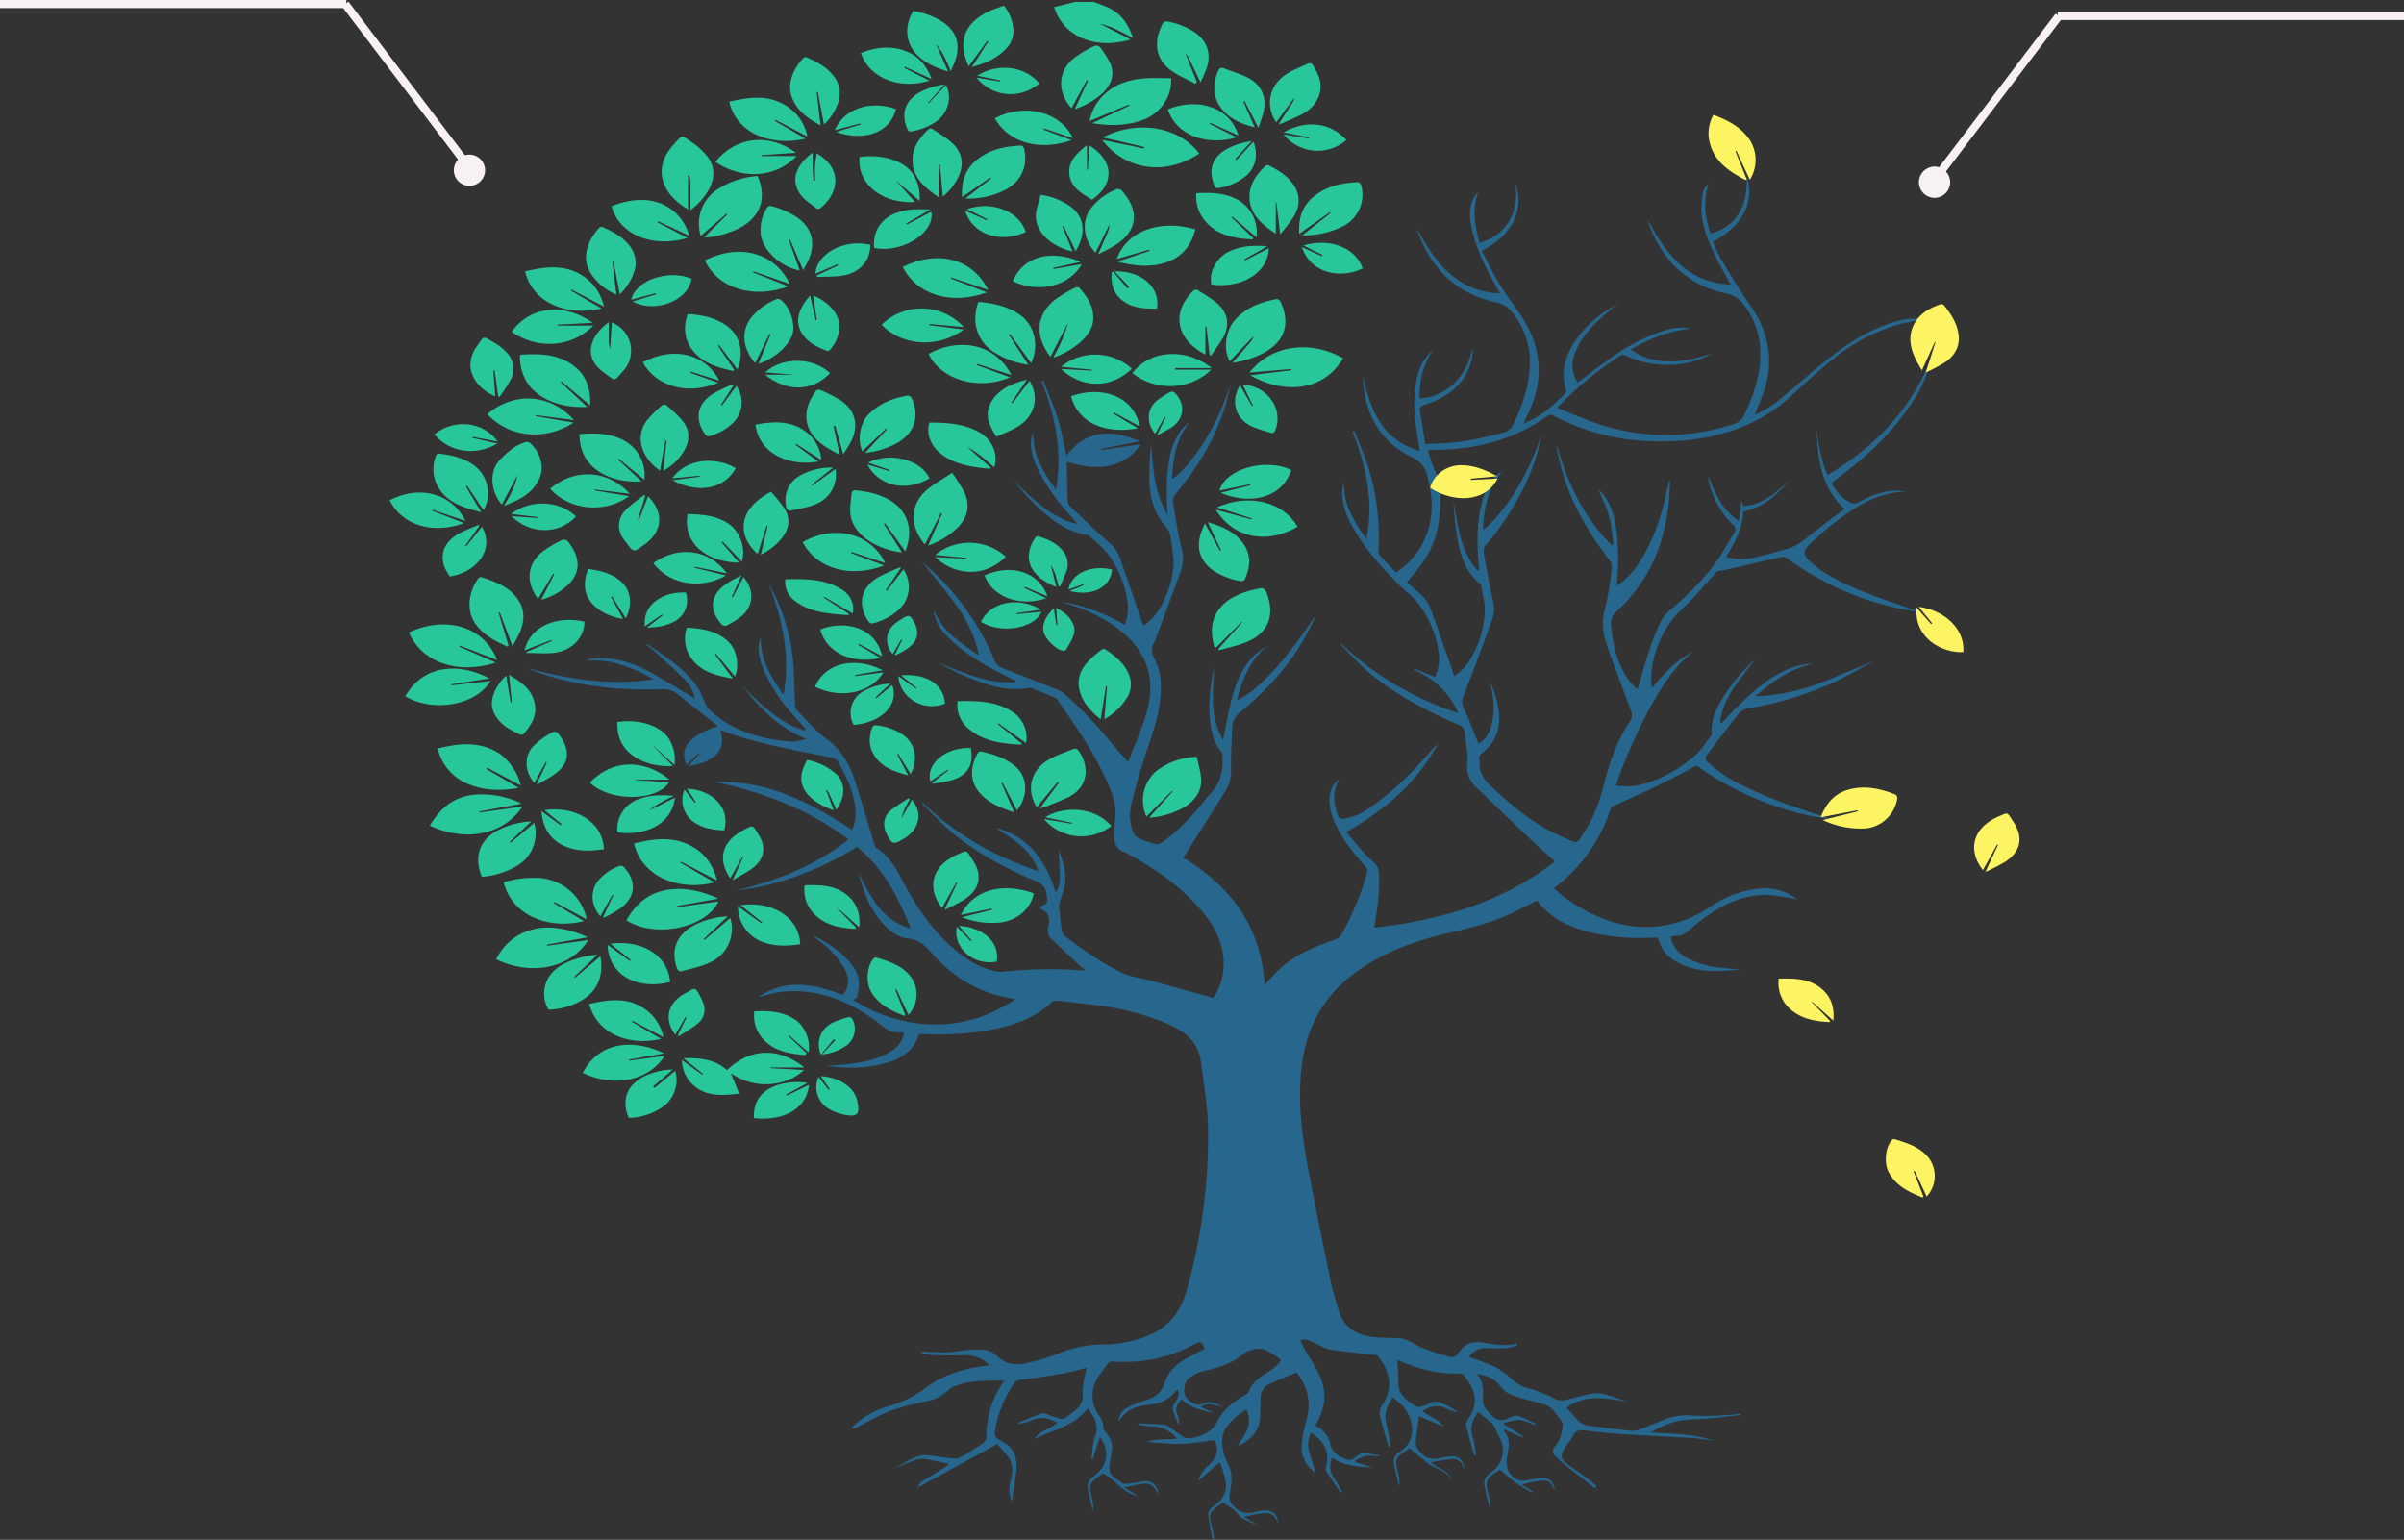 <svg id="Layer_2" data-name="Layer 2" xmlns="http://www.w3.org/2000/svg" viewBox="0 0 891.34 571.11"><rect x="0" y="0" width="891.34" height="571.11" fill="#333333" stroke="none"/><defs><style>.cls-1{fill:#27668d;}.cls-2{fill:#28c79b;}.cls-3{fill:#fcf462;}.cls-4{fill:none;stroke-width:3px;}.cls-4,.cls-5{stroke:#f8f1f1;stroke-miterlimit:10;}.cls-5{fill:#f8f1f1;}</style></defs><title>home page tree</title><path class="cls-1" d="M608.81,781.4l6.43,2c-5.25-.47-10.62-.39-15.22-3.75a7.71,7.71,0,0,0,.73,7.68c1.08,1.59,2,3.32,2.92,5l-.53.33c-1.76-2.62-3.55-5.22-5.24-7.87a2.4,2.4,0,0,1-.2-1.71c1.61-5.64-.75-9.54-5.49-12.61-3.05,5.28,1,9.83,1.29,14.75-3-2.55-5-5.71-4.82-9.62a48.67,48.67,0,0,1,1.8-10,18.65,18.65,0,0,0-3.72-17.51c-3.36,1.42-6.77,2.78-10.09,4.31a5.52,5.52,0,0,0-3.18,5.37c0,2-.19,4-.16,6.07.06,4.8-2.3,8.11-6.28,10.47a11.25,11.25,0,0,1-2.14,1.08c2.6-4.17,5.94-8.11,3.29-13.56a27.14,27.14,0,0,0-6.84,5.76c-2.46,3-2.38,6.2-1.7,9.85.43,2.32,1.53,4.1,2.38,6.12a11.36,11.36,0,0,1,.62,4.66c0,1.89-.49,3.77-.72,5.66-.2,1.61.54,2.73,1.65,3.91,2.39,2.55,5.08,2.87,8.23,1.93a12.1,12.1,0,0,1,3.88-.45,4.32,4.32,0,0,1,4.2,4.4c-2.06-3.6-2.79-3.93-7.81-3.06-1.41.24-2.8.56-4.8,1l5.14,3.06c-3-1.13-6-2.09-8.09-4.81-1.15-1.47-3.09-2.33-4.79-3.55-.25.16-.66.39-1,.65-4.26,3-4.5,3.75-3,8.8a36.71,36.71,0,0,1,.72,4.34l-.61.1c-.56-3.17-1.32-6.33-1.56-9.53-.07-1,1.06-2.44,2-3.09,3.23-2.17,5-5.06,4.46-8.89a47.54,47.54,0,0,0-2-6.89l-.72-.09-7.56,6.68a13.84,13.84,0,0,1,4.25-6.22c3-2.83,3.42-5.5,1.9-9-4.22.5-8.32,1.28-12.44,1.4s-8.15-.43-12.57-.71c3.67-1.38,7.37-.74,11-1.28a11.75,11.75,0,0,0-9.36-4.5,43,43,0,0,1-5-.61l.05-.54c3.35.17,6.7.27,10,.56.73.06,1.44.75,2.11,1.21,1.57,1.09,3.1,2.21,4.65,3.31a1.78,1.78,0,0,0,.64.3c3.58.77,9.86-2,11.46-5.31,2.32-4.79,6.08-8,10.64-10.45a4.27,4.27,0,0,0,1.79-2c1.11-2.72,3.24-4.36,5.59-5.82s4.5-2.71,6.08-5.35c-2-1.3-3.89-2.87-6-3.73a8.7,8.7,0,0,0-4.83,0,9.33,9.33,0,0,0-3.76,2c-4,3.26-8.66,4.62-13.49,5.76a12.53,12.53,0,0,0-6.61,3.32c-1.31,1.39-1.7,5.53-.29,6.84,1.67,1.55,3.48,3.22,6.1,2,2.77-1.28,5,.27,7.44,1.21-2.75-.29-5.5-1.94-8.28.07l5,2.42c-4.25-1.25-8.76-1.87-12.12-5.19-1.76,1.66-2.62,3.39-1.57,5.75a15.33,15.33,0,0,1,.68,3.15l-.44.11a51.34,51.34,0,0,1-2-5.24,3.69,3.69,0,0,1,.71-2.38c.91-1.53,2.13-2.92,1.13-5a3.86,3.86,0,0,0-.82.63c-2.64,3.42-6.33,4.66-10.43,5.05-4.42.42-8.19,2-10.65,6.09a5.7,5.7,0,0,1,3.13-5.07,35,35,0,0,1,6.9-2.8c3.46-1,6-3,7-6.27,1.42-4.71,4.74-7.41,8.76-9.59,2-1.1,4.09-2.14,6.11-3.19-1.08-2.87-1.36-3-3.79-1.73a54.31,54.31,0,0,1-30.53,6.38,2.26,2.26,0,0,0-1.61.86c-1.12,1.38-2.08,2.9-3.17,4.31a12.53,12.53,0,0,0-.34,14.48,7.65,7.65,0,0,1,1.84,4.51c0,1,.9,2,1.55,2.94a7.93,7.93,0,0,1,1.44,7.08,14.68,14.68,0,0,0-.29,1.76c-.92,6.22-.61,5.52,4.24,9.16.92.68,2.83.13,4.26,0,1.24-.11,2.45-.52,3.69-.64,3.16-.3,4.94,1.17,5.51,4.44-.09,0-.23,0-.26-.08-1.91-3.36-2.76-3.82-6.59-3.24-1.8.27-3.57.73-5.79,1.19l5,3.05c-5.6-1-8.25-6-12.93-8.33,0,0-.2.18-.43.34-4.95,3.66-4.92,3.65-3.36,9.75a9.21,9.21,0,0,1,.07,3.81c-.58-2.54-1.13-5.09-1.75-7.63a4.48,4.48,0,0,1,1.76-4.89c.47-.37.94-.73,1.4-1.11,4.2-3.46,4.8-9.08,1.24-13.75-.9,2.85-1.75,5.52-2.59,8.19l-.51-.06c.19-1.87.33-3.75.61-5.61a15,15,0,0,1,.79-2.92,8.42,8.42,0,0,0-1.08-7.67c-.51-.79-1-1.59-1.65-2.6-5,6.65-12.93,8.1-20,11.5,2.23-3.16,6-3.8,8.56-6-3.23-2.08-6.54-2.52-10.11-.67a18.48,18.48,0,0,1-4.08,1l-.14-.43c2.84-1.16,5.65-2.39,8.52-3.44a4.1,4.1,0,0,1,2.22.29c.62.17,1.17.71,1.79.78,1.74.2,3.45,1.81,5.24.34,2.74-2.25,6.36-3.89,6.05-8.38a15.35,15.35,0,0,1,.11-3.39c.35-2.23.85-4.44,1.28-6.55-2.53.63-5.54,1.54-8.62,2.08-5.32.94-10.67,1.71-16,2.4a2.75,2.75,0,0,0-2.24,1.32,44.41,44.41,0,0,0-7.07,17.4c-.26,1.51,0,2.52,1.33,3.3a22.26,22.26,0,0,1,4,2.64c2.28,2.17,2.67,5.1,2.67,8.08a15,15,0,0,1-.25,2.31c-.53,3.55-1.08,7.09-1.54,10.12a12.23,12.23,0,0,1-.38-7.88c.74-3,1-6-.84-8.61a63.07,63.07,0,0,0-4.16-4.89l-29.52,16.16a5.6,5.6,0,0,1,2.76-3c3-1.8,6-3.56,9-5.8-3.26-.65-6.5-1.47-9.79-1.9a8.61,8.61,0,0,0-3.93.88c-2.69,1-5.31,2.25-8.09,3.06,4.9-1.37,8.64-5.93,14.32-5.19,3.07.4,6.13.87,9.21,1.15a5.14,5.14,0,0,0,2.75-.66c2.33-1.3,4.56-2.78,6.85-4.16,1.39-.83,2.45-1.75,2.48-3.6a34.55,34.55,0,0,1,6.06-19.67,4.65,4.65,0,0,0,.33-.89c-6.15.3-12.18-.25-17.9,2.06a8,8,0,0,0-2.73,1.64,15.67,15.67,0,0,1-8.36,4.13c-6.41,1.37-12.77,2.87-18.64,6-2.42,1.28-4.84,2.54-7.28,3.79a2,2,0,0,1-1.55.12,16.67,16.67,0,0,1,1.56-1.68,32,32,0,0,1,12-6.43,41.38,41.38,0,0,0,14-6.89c6.47-4.86,13.95-7.08,21.86-8.11l1.75-.24a12.13,12.13,0,0,0-8.94-3.72c-3.93.1-7.86.1-11.78,0a26.5,26.5,0,0,1-4.59-.93l.07-.44c.43,0,.87,0,1.3,0a53.85,53.85,0,0,0,13.89-.34,34.1,34.1,0,0,1,8.2-.24,7.52,7.52,0,0,1,4.43,2c3.48,3.62,7.55,3.86,12,2.68a73,73,0,0,0,10.4-3.14,44.74,44.74,0,0,1,17.86-3.59,44.29,44.29,0,0,0,14.84-2.83c8.32-3.05,13.2-8.93,15.52-17.5A211.46,211.46,0,0,0,554,657.71c-.15-8.29-1.56-16.46-2.63-24.67-1-7.67-5.81-11.39-12.05-14.1a96.08,96.08,0,0,0-27.54-7.18c-4.62-.53-9.22-1.11-13.84-1.59a2.68,2.68,0,0,0-1.9.55c-5.43,5.21-12.13,7.87-19.28,9.57a104,104,0,0,1-26.63,2.31c-1.07,0-2.13,0-3.28,0-2.43,7.52-8.66,10.08-15.61,11.51-6.29,1.29-12.66,1-19,.26,3.17-.27,6.36-.42,9.51-.82,5.1-.64,10.11-1.73,14.54-4.54a10.07,10.07,0,0,0,5-6.77,6,6,0,0,0-1.74-.34c-3.11.34-5.2-1.47-7.45-3.2-7.8-6-16.33-10.44-26.26-11.7A37,37,0,0,0,389,608.47c-.39.14-.79.23-1.18.34,0,0-.1,0-.3-.17,10.33-6.82,20.7-4.55,31.08-.55,2.53-3.23,2.55-6.69.06-10.78a36.64,36.64,0,0,0-9.22-9.61,10.05,10.05,0,0,1-1.78-1.61A42.27,42.27,0,0,1,419,593.68c2.61,2.5,5,5.23,5.52,8.94a19.81,19.81,0,0,1-.62,5.94c-.09.51-.87.89-1.36,1.35A56.52,56.52,0,0,0,454,619c10.36-.17,19.68-3.45,28.54-9.32-2.46-.54-4.59-.92-6.68-1.48-9.68-2.61-17.56-8.11-24.18-15.47-2.49-2.78-4.72-5.27-9-5.62-3.93-.33-7-3-9.63-6-4.59-5.24-6.92-11.55-8.58-18.19,4.38,8.7,8.6,17.53,19.27,20.44-4.38-11-9.54-21.2-18.48-29l-1.43-1.22a117.2,117.2,0,0,1-21.64,10.59,100,100,0,0,1-23.33,5.66c15-3.72,29.27-9.07,41.78-19C405.75,539.09,388.87,532.91,371,529c19.22-.62,35.43,7.51,51,17.84,1.62-3.54,1.53-7,.84-10.59-1.05-5.39-3.53-10.22-6.19-15a2.9,2.9,0,0,0-1.81-1.08c-12.91-2.71-25.94-4.9-38.47-9.21-1-.34-2-.73-3.2-1.19.85,3.05,1.11,5.91-.94,8.44s-5.77,4.26-11,5l4.27-4.58-.31-.28-4.61,4.37c-2.7-6.28,1.07-11,11.71-14.35-5.13-4.06-10-7.89-14.88-11.82a8.69,8.69,0,0,0-6.22-1.9c-14.56.51-28.92-.88-42.89-5.28-1.75-.56-3.48-1.2-5.22-1.82a1.88,1.88,0,0,1-.76-.54c15,4.09,30,6.33,46.05,4a53.16,53.16,0,0,0-11.76-5.32,29.78,29.78,0,0,0-12.5-1.58l0-.55a45.07,45.07,0,0,1,5.66-.43,38.5,38.5,0,0,1,16.35,4.7c5.52,2.9,10.8,6.27,16.18,9.44.38.23.76.48,1.33.85a12.56,12.56,0,0,0-3.64-7c-3.79-3.77-7.8-7.33-11.74-10.94a30.19,30.19,0,0,0-2.56-1.89l.26-.38c2,1.32,4,2.59,5.95,4,4.84,3.42,9.46,7.12,12.82,12.05,1.38,2,2.13,4.47,3.22,6.7a6.26,6.26,0,0,0,1.31,1.79c8.25,7.67,18.45,10.55,29.3,11.59,2.17.21,4.42-.46,6.62-.91-10.17-3.94-17.35-11.37-23.85-19.66.35.33.71.64,1.05,1s.75.77,1.13,1.15c5,5,10.25,9.63,16.62,12.81a32.15,32.15,0,0,0,4.37,1.5l.28-.56c-1.84-2.06-3.75-4.07-5.53-6.18a59.8,59.8,0,0,1-10.11-15.92c-1.28-3.16-2.26-6.42-1.58-9.91a5.6,5.6,0,0,1,.58-1.68c-.05,8,3.72,14.43,8.46,21,2.6-14.39-.39-27.56-5.27-40.59a1.76,1.76,0,0,1,.34.39A72.69,72.69,0,0,1,400,482.76c.65,5.9.57,11.88.87,17.83a3.08,3.08,0,0,0,.68,1.88c3.6,3.62,6.93,7.64,11,10.63,5.68,4.17,8.71,9.76,10.73,16.15,2.35,7.43,4.55,14.91,6.83,22.37.22.71.44,1.69,1,2,5.78,3.54,8.11,9.57,11.22,15.09,5.49,9.73,12,18.64,21.25,25.2a29.48,29.48,0,0,0,12.3,5.47,6.2,6.2,0,0,0,1.77.1A160.19,160.19,0,0,1,508,599l.45-.5a4.46,4.46,0,0,1-1.2-.58q-5.56-5.16-11.07-10.36a4.34,4.34,0,0,1-1.46-4.31c.3-1.55.58-3.39,0-4.75-.5-1.21-2.17-1.93-3.32-2.87.12-.18.15-.3.22-.33,3.07-1.3,2.94-1.28,2.47-4.64a5.26,5.26,0,0,0-3.6-4.63C480,561.62,470,556.39,461,549.39c-4.43-3.47-8.29-7.66-12.38-11.54a3.84,3.84,0,0,1-.86-1.47,109,109,0,0,0,28.92,20,155.09,155.09,0,0,0,14.4,5.8,22.26,22.26,0,0,0-6.53-9.6c-3-2.46-6.35-4.53-9.17-6.51,12,3.25,18.52,12.19,22.13,24,1.72-2.51,1.82-4.18,1.09-15.6,1.67,3.85,2.86,7.88,2.4,12.1-.26,2.41-1.33,4.74-2,7.12a4.85,4.85,0,0,0-.26,1.67c.3,3,.62,5.93,1.05,8.87a3.4,3.4,0,0,0,1.1,2c6.84,5.19,13.85,10.16,21.64,13.81,2.9,1.35,6.28,1.66,9.42,2.52,7.91,2.14,15.81,4.33,24,6.58a22.73,22.73,0,0,0,3.74-14.73c-.68-7.53-4.46-13.6-9.36-19.05-7.35-8.16-16.25-14.29-25.83-19.5a8.47,8.47,0,0,0-1.25-.68c-3.51-1.11-4.22-3.85-4.12-7a35,35,0,0,1,.32-4.81c1-5.75-1.2-10.78-3.52-15.76-4.8-10.3-11.16-19.66-17.71-28.89a3.25,3.25,0,0,0-1.33-1.08c-2.68-1.14-5.39-2.22-8.1-3.3a2,2,0,0,0-1-.21c-8.06,1.59-15.45-.94-22.73-3.85A109.61,109.61,0,0,1,454.17,485c9.19,3.42,18.11,7.85,28.28,7l.18-.49-3.28-1.6c-7.85-3.93-15.49-8.19-21.72-14.53a17.8,17.8,0,0,1-5.15-8.43,2.89,2.89,0,0,1,0-1.28,25.52,25.52,0,0,0,7,9.43,110,110,0,0,0,9.61,7.12,48.14,48.14,0,0,0-8.42-18.64c-4-5.56-8.46-10.78-12.89-16.36,2.49,2.3,4.92,4.35,7.13,6.63a96.45,96.45,0,0,1,19.75,29.74,5.49,5.49,0,0,0,3.19,3.29q9.9,3.82,19.76,7.75a9.86,9.86,0,0,1,2.93,1.58,145.79,145.79,0,0,1,17.55,18.28c1.93,2.4,4.08,4.63,6.12,6.94.11-.05.27-.07.29-.14,2.25-5.88,4.89-11.65,6.63-17.67,3.74-12.87.36-23.58-11.51-32.14a61.3,61.3,0,0,0-18-8.54l-1.51-.51c2.95-.08,15,3.37,22.9,8.37,1.74-3.79,1.48-7.67.59-11.53a39.56,39.56,0,0,0-6.7-14.7c-1.92-2.59-4.62-4.61-7-6.86a1.32,1.32,0,0,0-.66-.25c-7.58-1.12-13.28-5.62-18.63-10.6a106.25,106.25,0,0,1-8.65-9.44c7.06,6.53,13.67,13.67,23.68,16l-3-3.48A75.06,75.06,0,0,1,491,413.32c-1.67-3.45-2.91-7.05-2.6-11a9.34,9.34,0,0,1,.73-2.87c-.18,8.13,3.69,14.55,8.46,21.18,2.55-14.28-.33-27.35-5.31-40.14l.66-.22c1.75,4.51,3.75,8.95,5.18,13.56s2.31,9.47,3.41,14.14c7.34-9.59,16.75-9.76,27.22-5.24l-14.33,2.75.09.46L529,403.77c-3.65,6-12.5,11.57-27.29,6.48a8.77,8.77,0,0,0-.08,1c.08,4.52.13,9.05.31,13.57a3.46,3.46,0,0,0,1,2.12c4.79,4.55,9.57,9.11,14.51,13.49a12.37,12.37,0,0,1,3.72,5.12c2.84,8.07,5.6,16.18,8.39,24.27.13.38.28.75.46,1.25a20,20,0,0,0,7-8.07,36.27,36.27,0,0,0,4.16-14.32c.21-3.14-.58-6.35-.89-9.53a8.76,8.76,0,0,0-2.22-5.06c-4.05-4.71-5.61-10.48-5.85-16.52a95.34,95.34,0,0,1,.73-13.8c.62,9.08,1.15,18.11,6.06,26.2-.11-2.49-.3-5-.32-7.45s0-5.14.23-7.69c.5-5.73,1.54-11.35,5-16.15a15.07,15.07,0,0,1,3.19-3c-5,6.18-6.08,13.48-6.46,21.08,5-2.91,16.52-17.68,22-36.23-.84,3.33-1.52,6.71-2.57,10-3.8,11.78-10.15,22.15-18,31.59a4.21,4.21,0,0,0-1,3.74c.95,5.39,1.64,10.85,3,16.13a14.76,14.76,0,0,1-.24,9.07c-3.11,8.55-6.32,17.06-9.49,25.59a4.8,4.8,0,0,1-.3.65c-1.25,2-1.14,3.88.08,6.07a21.67,21.67,0,0,1,2.34,10.51c.1,9.21-3.24,17.57-6,26.1-1.88,5.76-3.55,11.6-4.94,17.5a17.7,17.7,0,0,0,.71,10.39,4,4,0,0,0,1.95,2,46.28,46.28,0,0,0,6,2.18,3,3,0,0,0,2.22-.27c6.79-4.5,12.09-10.52,17.11-16.84a7.88,7.88,0,0,1,.66-.84c4.23-4,5.56-8.94,5.13-14.54,0-.52,0-1.19-.25-1.52-2.85-3.26-3.81-7.22-4.29-11.34-.8-6.81.05-13.51,1.47-20.16-.35,9.06-1.74,18.24,3.32,27,1-5.13,1.83-9.86,3-14.5,1.49-6,3.65-11.75,8-16.37a24.85,24.85,0,0,1,5.16-3.93c-6.2,5.26-9.07,12.26-11,20,7.62-3.22,18.65-15.4,29.35-31.87-.78,1.7-1.5,3.43-2.34,5.1-6.22,12.42-15.25,22.55-25.89,31.29a6.82,6.82,0,0,0-2.9,5.51c-.12,5.18-.54,10.36-.4,15.53a14.28,14.28,0,0,1-2.19,8.27c-4.78,7.68-9.65,15.31-14.49,22.95-.32.5-.68,1-1.12,1.6,18,10.81,29,26.08,30.25,47.24a80.69,80.69,0,0,1,6.34-6.68c5.7-4.88,12.55-7.69,19.56-10.09a4.44,4.44,0,0,0,2.64-2.14,100.78,100.78,0,0,0,9.49-23.05,2.51,2.51,0,0,0-.65-1.91c-4.1-4.6-7.94-9.37-10.69-14.92-1.65-3.33-2.89-6.8-2.63-10.62a9.21,9.21,0,0,1,3.74-7.15c-2.68,4.4-2.5,8.88-.7,13.5a1.83,1.83,0,0,0,2.28,1.36,21.29,21.29,0,0,0,9.18-3.76,106.08,106.08,0,0,0,20.25-18.24c1.77-2,3.6-4,5.63-6.3-7.74,15-19.78,25-34.14,33.28,1.93,2.32,3.75,4.63,5.7,6.82a44.42,44.42,0,0,0,4.58,4.52,5,5,0,0,1,1.74,3.72c.49,6-.4,12-1.29,17.95-.12.82-.26,1.64-.38,2.46,24.26-2.78,47.15-9.16,67-24.57-2.66-2.39-5.31-4.66-7.85-7.06-6.92-6.55-13.79-13.15-20.68-19.74l-.38-.38c-2.51-2.41-4-5-3.62-8.86s-.59-8-1-12.05a2.9,2.9,0,0,0-2.09-2.54c-11.69-5-22.93-10.9-32.85-19-3.81-3.1-7.07-6.87-10.57-10.35a2.29,2.29,0,0,1-.55-1.1,107.5,107.5,0,0,0,20.29,15.43,116,116,0,0,0,23.45,10.63,30,30,0,0,0-16.37-15.92l.26-.46,7.44,3a15.6,15.6,0,0,0,1.25-9.86,38.58,38.58,0,0,0-7.13-17c-2.14-2.94-5.28-5.14-7.87-7.76-6.64-6.71-12.9-13.73-17.36-22.14a25.3,25.3,0,0,1-3.29-11.54,10.31,10.31,0,0,1,.72-3.61,22.64,22.64,0,0,0,2.36,11,70.83,70.83,0,0,0,5.87,9.73c2.88-13.91-.07-27-5.11-39.84l.7-.22c1.83,4.75,3.92,9.42,5.42,14.28a88.85,88.85,0,0,1,3.52,30,2.78,2.78,0,0,0,.44,1.8c1.92,2.17,4,4.25,6,6.42a28.82,28.82,0,0,0,12.58-18.19c1.3-5.95.65-11.77-.93-17.64a10,10,0,0,0-6-7.15C619.14,403.47,613.53,395,611.86,384a44.52,44.52,0,0,1-.42-5.67c2.64,12.48,6.84,23.71,21,28-.25-1.83-.4-3.33-.66-4.8-1.27-7.43-2-14.85-.32-22.31,1-4.41,2.9-7.84,5.87-10.18-3.69,5.35-5,11.34-4.89,17.71,7.38-.16,16.76-5.39,19.57-18.54.54,2.88-1.18,8.38-3.53,11.52-3.64,4.88-8.63,7.76-14.33,9.5-1.38.42-1.83,1-1.59,2.34.67,4,1.27,7.94,1.95,12.21,4.82-.32,9.3-.33,13.7-1,5-.76,10-2,15-3.2a5.8,5.8,0,0,0,4.19-3.61c3.2-6.87,5.72-13.89,5.88-21.55a28.93,28.93,0,0,0-5.74-18.56c-1.86-2.48-3.54-4-6.8-4.69-14.83-3.2-24.24-12.63-29.18-26.78,0-.09,0-.22.08-.3,6.57,12.31,14.45,23,30.63,23.81l-2.54-4.58c-3.26-5.91-6.18-12-7.74-18.57-.91-3.86-1.46-7.75.13-11.58a10.52,10.52,0,0,1,2-2.88c-2.15,6.39-1.36,12.56.63,18.84,4.82-1.53,8.59-4.08,11-8.36s2.83-8.67,2.17-13.85c2.83,7.73,1.18,18.07-12.42,25.14,2.16,4.13,4.14,8.39,6.56,12.37,2.57,4.22,5.68,8.09,8.35,12.24,6.18,9.6,8,19.9,4.28,30.88-1,2.89-2.4,5.63-3.71,8.62a37.81,37.81,0,0,0,10.68-6.71c1.5-1.36,3-2.73,4.43-4.16.35-.35.77-1,.65-1.41-2.09-6.77-.33-12.83,3.43-18.47,4.05-6.06,9.69-10.36,16-13.84-1.11.88-2.23,1.74-3.32,2.65s-2.18,1.84-3.23,2.81c-3.92,3.62-7.46,7.55-9.45,12.61A12,12,0,0,0,691,380.9c4.2-3.1,8.3-6.26,12.55-9.22a70.58,70.58,0,0,1,19.28-9.95c3.73-1.17,7.36-1.51,10-.74-7.94.75-15.12,3.68-22.09,7.61,4.55,3.53,9.66,4.54,15.07,4.47s10.31-1.44,15.31-3a33.62,33.62,0,0,1-13.12,4.12,36.25,36.25,0,0,1-19.31-3.34,2,2,0,0,0-1.61-.07,130.88,130.88,0,0,0-23.63,19.5c4.7,1.89,9.08,3.84,13.59,5.43a79.6,79.6,0,0,0,52.38.41,5.42,5.42,0,0,0,3.26-2.95c3.6-7.37,6.2-15,6.09-23.28a29.29,29.29,0,0,0-5.62-17.18,11,11,0,0,0-7.31-4.89c-12.74-2.75-21.64-10.46-27-22.28-.59-1.3-1.1-2.63-1.63-4a4.55,4.55,0,0,1-.11-.77c6.77,12.38,14.55,23.07,30.61,23.8-1.59-2.95-3-5.52-4.38-8.14-3-5.8-5.67-11.73-6.36-18.27a30.78,30.78,0,0,1,.63-8.09c.18-1.11,1.18-2.09,2-3-2.09,6.33-1.36,12.46.62,18.56,6.38-1.29,14.53-7.37,13.36-21.21,2.86,7.39.42,17.58-12.39,24.27a50.54,50.54,0,0,0,2.68,5.9c3.54,5.84,7,11.77,10.93,17.35,6.49,9.21,8.92,19.12,6,30.06-1,3.7-2.71,7.19-4.12,10.83a36.85,36.85,0,0,0,9.36-5.68c6.35-5.29,12.48-10.87,19-15.9,7.48-5.75,15.49-10.7,24.75-13.18a19.3,19.3,0,0,1,8.73-.49c-3.07.65-5.93,1.08-8.68,1.86a69.68,69.68,0,0,0-24.29,12.91c-5.9,4.71-11.37,10-17,15a58.06,58.06,0,0,1-16.25,9.88,75,75,0,0,1-25,5.38c-16,.89-31.29-2-45.55-9.57a1.77,1.77,0,0,0-1.54,0c-13,9.42-27.77,13-43.62,12.84-.28,0-.56.07-1.13.14.88,2.59,1.52,5.14,2.59,7.49,2.25,4.91,2.37,10.06,1.92,15.24-.94,10.8-3.68,16.49-12.3,26.33,1.69,1.41,3.48,2.72,5,4.27a13.83,13.83,0,0,1,3.42,4.41c2.91,7.73,5.56,15.57,8.29,23.37.29.83.52,1.69.83,2.68a18.79,18.79,0,0,0,6.76-7.55,37.4,37.4,0,0,0,4.64-16.72c.1-3.09-.89-6.22-1.4-9.33a1,1,0,0,0-.35-.6c-5.33-4.29-7.22-10.38-8.4-16.7A115.3,115.3,0,0,1,645,425.08c1.68,9,2.48,18.25,8.91,25.53l.52-.08c0-.65,0-1.31-.1-2-.62-8.17-.82-16.31,1.54-24.29a19.08,19.08,0,0,1,5.08-8.88c.31-.29.63-.55,1-.81a7.77,7.77,0,0,1,.9-.37,25.91,25.91,0,0,0-5.31,10.14A42.18,42.18,0,0,0,656,435.57c6.53-5.05,16.37-18.37,21.78-36-.49,2.18-.92,4.37-1.5,6.52-2.85,10.54-8,20-14.3,28.79a69.75,69.75,0,0,1-4.54,5.74,4.27,4.27,0,0,0-1.16,3.88c1.13,6,2.1,12,3.48,17.86a12.23,12.23,0,0,1-.66,7.15q-5,13.93-10.42,27.73a5.24,5.24,0,0,0,.22,4.69c2,4.18,3.56,8.54,5.36,12.95,2.47-1.31,4-3.81,4.76-6.72,1.37-4.95.91-9.92-.19-14.86a1.49,1.49,0,0,1,0-.86c2.62,6.82,4.82,13.74,1.25,20.85-1,2-2.86,3.58-4.5,5.17-.7.68-1.33,1.12-1,2.17a2.24,2.24,0,0,1,.09.89c-.25,3.79,1.42,6.5,4.17,9.07,8.1,7.56,16.52,14.67,26.85,19,6,2.48,4.5,3.09,8.19-2.59,3.48-5.35,5.49-11.37,7-17.49,2.06-8.08,4.85-15.84,9.48-22.81,1.12-1.7.84-3.06.22-4.7q-4-10.6-7.92-21.25c-.47-1.28-.73-2.64-1.19-3.92a20.13,20.13,0,0,1-.19-12.38,116.31,116.31,0,0,0,2.42-14.79,4.59,4.59,0,0,0-.92-3c-8-10.31-14.4-21.43-17.85-34.1-.64-2.35-1.09-4.75-1.61-7.13,0-.16.05-.34.14-.85,3.29,11.82,8.16,22.54,15.79,31.85,1.37,1.68,2.92,3.23,4.38,4.83l.68-.24c-.51-3.53-.69-7.16-1.63-10.59s-2.64-6.65-4-10a29,29,0,0,1,2.46,2.84c3.15,4.69,4.15,10.07,4.62,15.57.24,2.9.32,5.83.28,8.75s-.31,5.67-.5,8.74a28.56,28.56,0,0,0,8.09-8.35c5.46-8.09,8.33-17.2,10.42-26.62.28-1.26.54-2.52.82-3.78l.49.06c-.23,3.06-.32,6.13-.7,9.17-1.35,11-4.73,21.28-11.35,30.27a64.34,64.34,0,0,1-7.72,8.61,6.14,6.14,0,0,0-2.2,5.18c.7,7.41,2.24,14.6,6.85,20.74a22.42,22.42,0,0,0,1.9,2.13,10.37,10.37,0,0,0,1.07.9,11.21,11.21,0,0,0,.47-1.21c2.29-8.13,4.53-16.29,8.21-23.94a10.91,10.91,0,0,1,2.66-3.48c6.4-5.47,12.49-11.27,17.48-18.07,2.63-3.57,4.72-7.55,7.06-11.34a2,2,0,0,0-.44-2.91,32.28,32.28,0,0,1-9-16.13,5.44,5.44,0,0,1-.07-1.94c2.27,6.42,5.06,12.43,11.25,16.78l.94-7.68.69,2c7.4-.37,12.21-5.17,17.26-9.57-4.75,5.23-9.72,10.15-17.23,11.59-.28,6.25-3.26,11.53-6.4,16.9a23.35,23.35,0,0,0,11.27,0c3.78-.82,7.47-2,11.21-3s6.37-3.29,9.22-5.57c3.94-3.16,8-6.12,12.17-9.22-8.73-8-9.9-18.79-10.39-29.84.78,5.78,1.69,11.55,4.08,17.21,17.44-10.28,30.7-24.06,38.32-42.93A43.28,43.28,0,0,1,815.9,387c-7.53,12-17.71,21.43-29,29.82l-1.74,1.28a15.56,15.56,0,0,0,6.63,7.13,3.32,3.32,0,0,0,3.5,0c4.07-2.16,8.31-3.91,13-4.2a16.28,16.28,0,0,1,4.1.38c-10.45.3-18.6,5.73-26.45,11.71-3.16,2.41-6.06,5.18-9,7.87-2.24,2.05-2.37,3.72-.18,5.86a35.3,35.3,0,0,0,6.17,4.79c7.93,4.83,16.6,8,25.32,11,3.19,1.11,6.4,2.14,9.54,3.52-3.32-.67-6.67-1.22-10-2a109.2,109.2,0,0,1-39.44-18.27,2.84,2.84,0,0,0-2.09-.2c-7,1.59-14,3.25-21.06,4.85a17.27,17.27,0,0,1-2.36.28c-4.64,5-8.86,10.25-13.72,14.78-5.23,4.87-7.92,10.93-9.85,17.48a39,39,0,0,0-1,7.58,19.49,19.49,0,0,0,.37,3.49c4.55-5.46,9.06-10.38,15.22-13.45-1,.9-2.1,1.75-3.08,2.7-5.46,5.28-9.39,11.67-13,18.26a196.33,196.33,0,0,0-12.25,27.73c-.08.22-.11.46-.26,1.14,2.47,0,4.89.36,7.15-.06,8.33-1.56,15.54-5.6,21.9-11,2.45-2.08,4.18-5,6.21-7.59a1.54,1.54,0,0,0,.24-1c-.39-5.1,1.83-9.36,4.37-13.49a72.18,72.18,0,0,1,11.73-13.91c-5.32,7.3-11.94,13.91-13,23.46l.52.34c1.63-1.72,3.23-3.48,4.9-5.16,6.59-6.6,13.41-12.92,22.52-15.91a25.84,25.84,0,0,1,6.62-1c-8.29,1.72-14.94,6.26-21.49,12.09a74,74,0,0,0,22.74-4.5c7.09-2.63,14-5.76,21.11-8.48-5.07,2.69-10.05,5.6-15.26,8A127.46,127.46,0,0,1,754,501.8a5.46,5.46,0,0,0-3.11,1.73c-4,5-7.75,10.1-11.68,15.11-1,1.29-.84,2.36.23,3.22a58.52,58.52,0,0,0,8,6c10.89,6,22.54,10.17,34.37,13.88.77.24,1.51.52,2.75,1-11.85-1.2-32.44-7.22-49.37-19.76-5.06,2.61-10,5.28-15.09,7.74s-10.36,4.75-15.51,7.17a3,3,0,0,0-1.49,1.54,59.17,59.17,0,0,1-19.85,28.24c-.32.25-.6.53-1,.9A58.44,58.44,0,0,0,698.61,579c12.37,5.31,24.67,5.2,36.78-.77,2.55-1.26,4.83-3,7.31-4.45A38.47,38.47,0,0,1,758,568.65a19.28,19.28,0,0,1,14.47,4A88.12,88.12,0,0,0,762.28,571c-8.58-.47-16.07,2.81-23,7.56a64.59,64.59,0,0,0-6.58,5.21c-1.46,1.31-2.85,2.43-5,2.34a10.72,10.72,0,0,0-2.21.37c.78,4,3.29,6.43,6.65,8.16A36.51,36.51,0,0,0,746,598.17c1.77.15,3.55.24,5.31.47-8.42.83-16.81,1.37-24.47-3.37a12.26,12.26,0,0,1-5.61-7.14c-.34-1.2-.89-1.41-2-1.36a80.8,80.8,0,0,1-23.26-1.86c-7.12-1.72-13.68-4.53-18.64-10.22-.47-.54-.9-1.1-1.39-1.69-3.09,1.57-6.1,3.21-9.2,4.68-7.31,3.46-15.08,5.44-22.93,7.25-13.44,3.1-26.32,7.62-37.25,16.43S590,621.77,588.59,635.53c-1.27,12.16.11,24.17,2.35,36.08,2.68,14.28,5.59,28.51,8.54,42.74.8,3.82,2,7.58,3.16,11.32,2.13,6.81,8.14,9.1,14.51,9.44,2.38.13,4.77.15,7.15.2,3.66.07,6.3,2.64,9.49,3.82s6.39,2.14,9.62,3.12a2.6,2.6,0,0,0,3-1c.22-.28.55-.47.74-.77,2.05-3.24,5.11-4.09,8.66-3.5,4.2.7,8.38,1.46,12.67.41l.11.61a17.66,17.66,0,0,1-3.61,1,45.75,45.75,0,0,1-7.31,0,7.35,7.35,0,0,0-6.92,3.3,105.61,105.61,0,0,1,10,3.88,30.86,30.86,0,0,1,6.25,4.67,13.16,13.16,0,0,0,5.66,3.08,53.66,53.66,0,0,1,9.75,3.8,5.77,5.77,0,0,0,4.06.58c3.06-.76,6.1-1.62,9.18-2.25a10.54,10.54,0,0,1,4.36-.13,66.43,66.43,0,0,1,9.15,3c-7.6-1.28-15.18-2.95-22.24,2.2,1.43,1.59,2.81,3.21,4.28,4.74,2.25,2.34,5.32,2.11,8.18,2.47,3.79.48,7.57,1,11.36,1.35a6.72,6.72,0,0,0,2.92-.34c3.12-1.16,6.2-2.44,9.27-3.73a21.52,21.52,0,0,1,10.28-1.54,112.36,112.36,0,0,0,12.44-.17c2-.07,3.9-.33,5.84-.51l0,.51c-5.71.54-11.41,1.43-17.12,1.51a30.32,30.32,0,0,0-14,3.65,13.47,13.47,0,0,0-2.17,1.31c7.87.41,15.77.46,23.36,3-2.78-.35-5.55-.83-8.34-1-8.39-.52-16.78-.85-25.16-1.4-4.69-.3-9.37-.82-14-1.35-2.07-.24-3.76-.24-4.84,2-.86,1.81-2.37,3.3-3.32,5.07-1.27,2.41-.95,3.59,1.21,5.25s4.55,3.25,6.79,4.92c1.43,1.06,2.79,2.22,4.17,3.34l-.72.8-1.23-1c-3.21-2.54-6.45-5-9.64-7.62-1.29-1-2.56-2.12-3.74-3.28a2.36,2.36,0,0,1-.2-3.53c2-2.2,2.59-4.91,3-7.68a2.91,2.91,0,0,0-.5-1.83c-.79-1.18-1.76-2.23-2.57-3.4-1.36-1.95-3.36-2.71-5.54-3.27a104.77,104.77,0,0,1-10.26-2.94,9.67,9.67,0,0,1-4.3-3.27c-2.06-2.93-4.9-3.94-8.6-4.52,2.55,3.06,2.09,6.43,2.14,9.7,0,2.51,1.67,4,3.27,5.65,2.31,2.42,4.64,1.91,7,.69a4.09,4.09,0,0,1,3.91-.13l5.42,2.54-.17.47c-1.93-.66-3.84-1.69-5.81-1.85s-3.86.6-5.79,1l0,.53,7.13,4.58-.26.35L664,769.3l-.41.28c2.8,3.11,1.82,6.56,1.25,10-.68,4.08.85,7.22,4.68,8.47,1.53.5,3.47-.24,5.22-.45,1-.12,1.87-.39,2.82-.47,2.73-.22,4.7,1.53,5,4.73-.4-.75-.64-1.19-.86-1.64a3.56,3.56,0,0,0-3.66-2.08,37,37,0,0,0-7.72,1.59l4,2.43-.29.49c-2-1.21-4-2.34-5.9-3.65-1.5-1-2.84-2.26-4.25-3.42-.54-.45-1.06-.93-1.61-1.41a1.11,1.11,0,0,0-.29.1c-4.56,3.13-5.87,3.37-3.61,10.44a4.62,4.62,0,0,1,.23,1.22,7.33,7.33,0,0,1-.2,2.32c-.65-2.69-1.36-5.36-1.9-8.07a4.34,4.34,0,0,1,1.82-4.55c.48-.36.94-.73,1.4-1.11a9.72,9.72,0,0,0,2.31-12.38c-.75-1.41-1.33-2.91-2.06-4.33a4,4,0,0,0-1.05-1.14c-1.54-1.29-3.1-2.55-4.76-3.91-1.92,2.51-3.15,5.26-2.17,8.74.66,2.34.95,4.78,1.41,7.17l-.75.17c-1-3.74-2.07-7.46-3-11.21a3.19,3.19,0,0,1,.7-2.13c4.39-6.28,2.62-11.51-1.77-16.62a1.5,1.5,0,0,0-1.07-.44c-8.23.38-15.91-1.79-23.37-5-.08,0-.21.05,0,0,.14,2.71.5,5.36.38,8-.23,4.86,3.26,7.12,6.55,9.21,1,.64,3.38-.3,4.82-1.08a5.13,5.13,0,0,1,5.22.07,38.94,38.94,0,0,1,5.58,3.12,16,16,0,0,1-3.71-1c-3.3-1.84-6.36-1.44-9.49.64,2.45,2.08,5.83,2.9,7.85,5.73l-9.2-3.86c-.37,3.07-.71,5.93-1.08,8.8-.27,2.12.54,3.54,2.12,5.1,2.29,2.25,4.64,2.19,7.34,1.56a23.07,23.07,0,0,1,3-.52c3.23-.3,4.92,1,5.67,4.83a14.22,14.22,0,0,1-.78-1.34,3.8,3.8,0,0,0-4.12-2.51c-2.51.23-5,.74-7.75,1.17,2.5,2.44,6.4,2.74,7.55,6.32-1.73-3-5-3.73-7.73-5.24a13.53,13.53,0,0,1-1.92-1.58l-4-3.21c-.59-.48-1.16-1-1.74-1.47-5.65,3.75-5.67,3.88-4,10.28a11.21,11.21,0,0,1,.14,3.84c-.6-2.52-1.22-5-1.81-7.56-.5-2.11,0-4,1.88-5.14,7.23-4.34,5.29-13.54.38-17.86-.89-.78-1.75-1.58-2.72-2.46-2,2.8-3.5,5.77-2.51,9.59.73,2.83,1.13,5.75,1.68,8.63l-.52.13c-.12-.1-.32-.18-.35-.31-1.1-3.76-2.32-7.5-3.2-11.32a5.2,5.2,0,0,1,.78-3.65c4.46-6.46,3-12.85-1.49-18.29a2.64,2.64,0,0,0-1.57-.54c-5.37-.64-10.76-1.11-16.1-1.93-1.76-.27-3.39-1.4-5.07-2.12s-3.44-1.94-5.94-1.48a15.14,15.14,0,0,0,.91,2.46c1.66,2.89,3.5,5.68,5.08,8.61,4,7.37,3.8,13.18-.47,20.53a3.47,3.47,0,0,0,.6.55,9.51,9.51,0,0,1,4.85,6.33c.81,3.58,3.49,5.15,6.65,6a3.69,3.69,0,0,0,2.93-1.09c1.58-1.62,3.29-1.62,5.24-1.13,1.06.26,2.16.37,3.25.56l-.06.45a19.31,19.31,0,0,0-4.65-.27,18.52,18.52,0,0,0-4.22,1.87Z" transform="translate(-106.08 -239.04)"/><path class="cls-2" d="M511.68,239.75c2.34,1,4.86,1.65,7,3,3.75,2.32,6,5.89,7.45,10.37C523.91,252,522,250.94,520,250a34.5,34.5,0,0,0-6.16-2.22l11.41,5.89c-12.5,3.82-24.77-.62-28.3-12l7.89-1.94Z" transform="translate(-106.08 -239.04)"/><path class="cls-2" d="M380.11,644.67c-6.77.8-12.79,1.07-17.65-3.8a12.8,12.8,0,0,1-3.56-8.69l7.55,5.45.26-.33-7.2-5.77c6.22-.24,11.63.46,16.12,4.41,10.33-9.8,21.28-7,28.66-1H391.77v.26l12.37.68c-5,5-16.6,8.31-27.08,1.23C378,639.38,379,641.83,380.11,644.67Z" transform="translate(-106.08 -239.04)"/><path class="cls-2" d="M540.29,268.06c.49,6.9-4.19,13.41-11,15.67-5.95,2-12,2-18.29,1l13.86-6.52-.18-.39-14.58,6.09a18.14,18.14,0,0,1,5.73-10.14c4.31-3.92,9.64-5.32,15.26-5.7C534.17,267.89,537.25,268.06,540.29,268.06Z" transform="translate(-106.08 -239.04)"/><path class="cls-2" d="M386.93,304.31c3.56,8,1.2,15-6.3,19.1-4,2.18-10.18,3.82-13.49,3.67,2.69-2.67,5.5-5.45,8.3-8.25a.74.74,0,0,0,.19-.71l-9.75,8.42a15.27,15.27,0,0,1,6.38-17.39A32.31,32.31,0,0,1,386.93,304.31Z" transform="translate(-106.08 -239.04)"/><path class="cls-2" d="M550.75,296c-13.45,8.9-28.17,5.41-36-5.07l15.47,3.18.12-.55L515,290C527.09,283.68,542.68,285.42,550.75,296Z" transform="translate(-106.08 -239.04)"/><path class="cls-2" d="M341.16,551.88c7.42-1.87,14.69-2.76,21.63,1.16,4.93,2.78,7.8,7.15,9.16,12.58l-13.39-7-.2.39L371,566.33C358.42,569.58,344.18,564.73,341.16,551.88Z" transform="translate(-106.08 -239.04)"/><path class="cls-2" d="M563,373.61c2.25-2.59,4.4-5,6.51-7.5a7.37,7.37,0,0,0,1.4-2.44L562.06,373c-2.51-4.15-1.62-11.28,1.93-15.3,4.1-4.65,9.62-6.63,15.49-7.75.4-.08,1.19.62,1.42,1.12,3.72,8.07,1.48,14.69-6.35,18.91A35.83,35.83,0,0,1,563,373.61Z" transform="translate(-106.08 -239.04)"/><path class="cls-2" d="M298.91,370.6c7-.43,13.78-.38,19.64,3.93,5,3.65,6.63,8.84,6.35,14.87l-10.62-8.93-.3.36,9.81,9.12c-10.19.58-20-3.36-23.36-11.12A17.38,17.38,0,0,1,298.91,370.6Z" transform="translate(-106.08 -239.04)"/><path class="cls-2" d="M323.57,580,311.7,573.6l-.24.43,11.12,6.62c-11.76,3.08-26.35-1.07-29.75-14.37a36.82,36.82,0,0,1,11.51-1.65,19.4,19.4,0,0,1,19.1,14.55A6.88,6.88,0,0,1,323.57,580Z" transform="translate(-106.08 -239.04)"/><path class="cls-2" d="M468.86,351c5.62.56,11,1.6,15.64,5,5.31,3.92,6.89,11.53,3.9,17.7l-7.86-10.77-.38.27,7.18,11.13a31.09,31.09,0,0,1-12.79-4.73,14.63,14.63,0,0,1-6.71-10.29A16.81,16.81,0,0,1,468.86,351Z" transform="translate(-106.08 -239.04)"/><path class="cls-2" d="M459.11,414.39a76.91,76.91,0,0,1,4.53,7.25c2.27,4.76,1.28,9.33-2.63,13.22a28.75,28.75,0,0,1-10.81,6.51q2.6-5.92,5.2-11.87l-.42-.19L449,441c-5.94-7.11-5.33-15,.63-20.16C452.32,418.49,455.61,416.74,459.11,414.39Z" transform="translate(-106.08 -239.04)"/><path class="cls-2" d="M362.08,317c0-3.72,0-7.1,0-10.48a14.72,14.72,0,0,0-.42-2.43h-.48V316.7c-10-5.78-13.1-15.26-5.64-23.68,4-4.47,2.87-4,7.46-.93a24.47,24.47,0,0,1,4.85,4.41c3.28,3.82,3.44,8.08,1.23,12.48A24.71,24.71,0,0,1,362.08,317Z" transform="translate(-106.08 -239.04)"/><path class="cls-2" d="M290.06,594.84c4-8.28,12.56-12.75,22.09-11.6a35.42,35.42,0,0,1,11.8,3.44l-15.1,2.71.07.42,15.26-2.1C317.81,597.92,303.44,601.23,290.06,594.84Z" transform="translate(-106.08 -239.04)"/><path class="cls-2" d="M357.25,575.48l15.25-2.09c-4.72,9.9-23.59,13.74-34.15,7,3.72-6.8,9.26-10.91,17.09-11.55,5.77-.47,11.23.94,16.48,3.25a1,1,0,0,1,.3.28l-15,2.65Z" transform="translate(-106.08 -239.04)"/><path class="cls-2" d="M441.76,443.56l-7.56-10.48-.41.29,6.73,10.56c-8.74-1-17.94-6-19.09-13.92-.39-2.68.2-5.52.46-8.28a1.5,1.5,0,0,1,1.14-.89c4.94.58,9.8,1.51,14,4.39,5.37,3.67,7.35,9.7,5.41,16.24C442.24,442.19,442,442.89,441.76,443.56Z" transform="translate(-106.08 -239.04)"/><path class="cls-2" d="M298.38,531.25c-14,2.75-27-2.1-30-14.62,7.67-1.86,15.21-2.78,22.44,1.61,3.72,2.26,7.58,7.76,8.3,12.1l-12.42-6.57-.26.5Z" transform="translate(-106.08 -239.04)"/><path class="cls-2" d="M604.08,371.93c-7.36,12.38-21.91,13.4-34.53,6.29l15.36-1.85-.06-.46-15.51,1.31C577.53,366.69,592.36,365.19,604.08,371.93Z" transform="translate(-106.08 -239.04)"/><path class="cls-2" d="M290.94,466.3q1.85,6.07,3.68,12.15l-.39.45c-1.9-1-3.88-1.81-5.68-2.93-5.05-3.16-8.74-7.22-8.34-13.72a16.69,16.69,0,0,1,3.17-8.61c.22-.31.82-.67,1.11-.58,5.11,1.69,10.21,3.46,13.51,8.13,2.64,3.75,2.66,7.81,1,11.9-.8,2-1.91,3.77-2.9,5.68l-4.71-12.63Z" transform="translate(-106.08 -239.04)"/><path class="cls-2" d="M257.71,473.58c13.69-6.22,27.6-2.42,32.73,10.26l-13.89-5.37-.16.42,13.52,5.91C275.36,489.48,262.27,484.43,257.71,473.58Z" transform="translate(-106.08 -239.04)"/><path class="cls-2" d="M501.82,359.25l-6.26,12.11c-5.46-7-5.83-15.12,1.65-21.14a51.78,51.78,0,0,1,7.47-4.47,1.7,1.7,0,0,1,1.53,0c3,3.33,5.46,6.94,5.22,11.73-.16,3.19-1.86,5.6-4,7.74a28.75,28.75,0,0,1-10.8,6.46c1.08-2.15,2.18-4.13,3.07-6.2s1.57-4.2,2.35-6.3Z" transform="translate(-106.08 -239.04)"/><path class="cls-2" d="M265.46,545.28c3.91-6.66,9.12-10.94,17-11.53a33.89,33.89,0,0,1,15.95,2.84c.31.14.61.32,1,.54L283.88,540l.08.39,15.81-2.19C293,548.55,278.89,551.53,265.46,545.28Z" transform="translate(-106.08 -239.04)"/><path class="cls-2" d="M557.85,479.71q4.35-4.89,8.71-9.79l-.21-.19-9.44,9.54-.6-.37c-1.31-4.59-1.48-9.11,1.35-13.33S565,459.35,569.8,458c.91-.26,1.88-.34,2.78-.62,1.77-.55,2.61.08,3.25,1.82,3,8.16.52,14.59-7.48,17.94-3.35,1.41-7,2.1-10.5,3.11Z" transform="translate(-106.08 -239.04)"/><path class="cls-2" d="M514.17,505.83c-3.79-3.1-6.68-6.26-7.81-10.67-1.05-4,.28-7.57,2.94-10.56a44.06,44.06,0,0,1,5.06-4.47c.34-.29,1.13-.51,1.41-.32,3.89,2.61,7.58,5.44,9.14,10.13a9.13,9.13,0,0,1-1,7.91,22.54,22.54,0,0,1-8.37,7.92q.51-6.11,1-12.22l-.41,0C515.55,497.47,514.9,501.44,514.17,505.83Z" transform="translate(-106.08 -239.04)"/><path class="cls-2" d="M549.83,519.77c.53,2.5,1.26,5,1.55,7.47.48,4.28-1.4,7.62-4.73,10.2s-10.14,4.83-14.46,4.83l8.62-9.63-.23-.19-9.43,9.45A14.43,14.43,0,0,1,534.84,525,25.6,25.6,0,0,1,549.83,519.77Z" transform="translate(-106.08 -239.04)"/><path class="cls-2" d="M464,312.65l9.52-7.36-.3-.39-10.42,7.28c-.35-5.7,1.15-10.3,5.35-13.76,4.76-3.93,10.51-5.12,16.49-5.4.38,0,1.06.67,1.16,1.13,1.5,6.53-1.06,12.1-6.94,15.3A30.2,30.2,0,0,1,464,312.65Z" transform="translate(-106.08 -239.04)"/><path class="cls-2" d="M580.73,325.92c-.48-4.1-.89-7.67-1.32-11.24a3.85,3.85,0,0,0-.31-.82v11.92c-1.29-.94-2.44-1.7-3.5-2.57-3.44-2.78-6.11-6.07-6.24-10.74-.13-5,2.51-8.67,5.94-11.91a1.35,1.35,0,0,1,1.25-.16c3.57,1.82,7,3.89,9.23,7.36,2.6,3.95,2.2,8-.11,11.78A70.15,70.15,0,0,1,580.73,325.92Z" transform="translate(-106.08 -239.04)"/><path class="cls-2" d="M403.88,339.24c-1.72-4-3.33-7.74-4.94-11.48l-.42.17,4.07,11.42C395.42,338,389,332,388.17,326.09a15,15,0,0,1,2.45-10.18,1.27,1.27,0,0,1,1.09-.5A29.51,29.51,0,0,1,402.08,320c5.16,3.88,6.47,9.3,3.73,15.56C405.25,336.81,404.52,338,403.88,339.24Z" transform="translate(-106.08 -239.04)"/><path class="cls-2" d="M454.12,300.19v12c-5.27-3.66-9.92-7.38-9.67-14.29.16-4.59,2.77-8,6-11a1.32,1.32,0,0,1,1.25-.07c2.56,1.73,5.32,3.25,7.53,5.36,3.78,3.6,4.35,8.05,2.06,12.76a21.4,21.4,0,0,1-5.63,7c-.36-4-.73-7.95-1.1-11.94Z" transform="translate(-106.08 -239.04)"/><path class="cls-2" d="M335.91,348.19,333.52,336l-.39.08,1.49,12.25c-6.19-2.63-11.39-8.38-11.25-13.82.11-4.39,2.07-7.86,4.9-11a1.31,1.31,0,0,1,1.2-.27c3.71,1.66,7.31,3.52,9.9,6.79a10.26,10.26,0,0,1,1.8,9.93A20.64,20.64,0,0,1,335.91,348.19Z" transform="translate(-106.08 -239.04)"/><path class="cls-2" d="M404.66,290.45c-12.56,3.05-25.64-2-28.18-13.71,8.06-1.86,16-2.84,23,2.93a16.89,16.89,0,0,1,5.93,10l-11.79-6.19-.21.41Z" transform="translate(-106.08 -239.04)"/><path class="cls-2" d="M411.59,285.22c-.79-4.12-1.55-8.11-2.32-12.1l-.4.07c.48,4,.95,8,1.47,12.37-5-2.72-9-5.65-10.75-10.77-1.86-5.38,1.28-11.05,4.41-14.29a1.19,1.19,0,0,1,1.09-.21c3.75,1.59,7.31,3.49,9.92,6.75a10.37,10.37,0,0,1,1.64,10.59A20.22,20.22,0,0,1,411.59,285.22Z" transform="translate(-106.08 -239.04)"/><path class="cls-2" d="M588.91,326.35l10.49-8.3-.25-.32-11.35,8.06c-.36-5.64,1.05-10.25,5.19-13.69,4.79-4,10.58-5.23,16.64-5.48.37,0,1,.67,1.13,1.13a13.13,13.13,0,0,1-7.26,15.46A33,33,0,0,1,588.91,326.35Z" transform="translate(-106.08 -239.04)"/><path class="cls-2" d="M330,352.76l-12-6.31-.2.39,11.33,6.63c-13.65,3.07-25.8-2.61-28.32-13.76,8.15-2,16.13-2.84,23.22,3A18.4,18.4,0,0,1,330,352.76Z" transform="translate(-106.08 -239.04)"/><path class="cls-2" d="M472,347.5c-13.82,4.94-26.29.55-31.2-9.46,12.07-6.08,25.41-3.85,31.68,8.52l-13.77-4.63-.13.39Z" transform="translate(-106.08 -239.04)"/><path class="cls-2" d="M367.39,335.63c13.4-6.69,26.35-2.45,31.49,8.73l-13.44-4.69-.14.4,13.08,5.19C385.85,349.85,372.62,346.48,367.39,335.63Z" transform="translate(-106.08 -239.04)"/><path class="cls-2" d="M503.37,279.16c-5.5-6.12-5.07-13.85,1.08-18.72a47.8,47.8,0,0,1,7.5-4.39,2,2,0,0,1,1.91.41,32.88,32.88,0,0,1,3.88,6.12c1.8,4.25.31,7.9-2.86,11a27.51,27.51,0,0,1-10.29,5.91c1.64-3.54,3.26-7.06,4.89-10.57l-.42-.18Z" transform="translate(-106.08 -239.04)"/><path class="cls-2" d="M549.32,270.12c-3-1.62-6.26-2.92-9-4.92-6.5-4.76-6.32-11.59-3-17.64a1.68,1.68,0,0,1,1.43-.56,26.59,26.59,0,0,1,10.54,4.18c4.36,3.17,5.93,7.75,4.25,12.9-.61,1.87-1.52,3.63-2.32,5.5-1.55-3.23-2.94-6.15-4.37-9.05a7.68,7.68,0,0,0-1.25-1.73q2.11,5.37,4.24,10.72Z" transform="translate(-106.08 -239.04)"/><path class="cls-2" d="M361,327.31c-14.18,4.05-25.57-2-28.17-11.81,13.31-5.38,25-1.19,28.88,11l-11.58-5.38-.2.41Z" transform="translate(-106.08 -239.04)"/><path class="cls-2" d="M483.13,539.59l-5.29-10.21-.4.2c1.49,3.45,3,6.89,4.66,10.74-5.38-1.79-10.12-3.67-13.41-8s-2.56-9.87,0-14.08a1.32,1.32,0,0,1,1.12-.49c4.44,1,8.73,2.31,12.37,5.22C487.42,527.15,487.37,534.41,483.13,539.59Z" transform="translate(-106.08 -239.04)"/><path class="cls-2" d="M490.49,538.4c-3.9-6.17-2.41-13.28,3.88-17.27,3-1.91,6.55-3,9.89-4.37a1.6,1.6,0,0,1,1.48.41,13.12,13.12,0,0,1,2.87,8.46c-.24,4.19-2.7,7.14-6.2,9a102.88,102.88,0,0,1-10,4.06,2.52,2.52,0,0,1-.72.09l7-9.43-.42-.31Z" transform="translate(-106.08 -239.04)"/><path class="cls-2" d="M378,376.64c-5.42-1.14-10.71-2.62-14.58-7-3.44-3.91-4.25-9-2.33-14.15,5.3.37,10.47,1.32,14.83,4.68,4.72,3.63,6.06,10,3.58,15.9l-6.84-9.13-.4.29,6,9Z" transform="translate(-106.08 -239.04)"/><path class="cls-2" d="M285.41,428.29l-6.19-9.13-.42.26,5.72,9.61c-7.35-1.94-14-3.93-16.93-11.38a13.44,13.44,0,0,1,.15-9.61,1.44,1.44,0,0,1,1.1-.76c4.78.53,9.43,1.61,13.33,4.59A13,13,0,0,1,285.41,428.29Z" transform="translate(-106.08 -239.04)"/><path class="cls-2" d="M520.38,336.09l11.94-4-.15-.47-12,3.49c3.53-10.27,15.83-14.93,29.15-11-1.53,5.84-4.78,10.15-10.61,12.16C532.67,338.38,526.63,337.72,520.38,336.09Z" transform="translate(-106.08 -239.04)"/><path class="cls-2" d="M513.23,333.4c1.33-3.07,2.52-5.72,3.63-8.4a10.42,10.42,0,0,0,.68-2.89l-5.27,10.64c-4.43-4.69-5.28-11.42-1.94-16.12a22.33,22.33,0,0,1,10-7.5,2,2,0,0,1,1.33.29c.3.14.49.5.73.77,6.46,7.52,5.24,15-3.31,20.09C517.26,331.36,515.35,332.28,513.23,333.4Z" transform="translate(-106.08 -239.04)"/><path class="cls-2" d="M387.26,374l4.48-10.89-.4-.17-5.28,10.78c-4.83-5.66-5.4-12.32-.93-17.53A23.73,23.73,0,0,1,394,350a1.43,1.43,0,0,1,1.13,0c3.8,2.29,6.35,9.83,4.47,13.87a18,18,0,0,1-3.53,4.84A23.61,23.61,0,0,1,387.26,374Z" transform="translate(-106.08 -239.04)"/><path class="cls-2" d="M352,413.62c.4-3.64.8-7.38,1.21-11.13l-.43-.05c-.67,3.69-1.34,7.38-2,11.16-6.87-4.78-9.45-12.49-4.82-18.65a44.28,44.28,0,0,1,5.52-5.52,1.72,1.72,0,0,1,1.66-.14c2.22,2,4.65,4,6.4,6.37,2.37,3.24,2.26,6.91.24,10.44A19.51,19.51,0,0,1,352,413.62Z" transform="translate(-106.08 -239.04)"/><path class="cls-2" d="M320.93,400.06c5.6-.43,10.87-.42,15.79,2A14.59,14.59,0,0,1,345,417l-9.47-7.81-.28.33,8.75,8.07c-10.72.73-21.2-4.06-22.79-14.2C321,402.37,321,401.3,320.93,400.06Z" transform="translate(-106.08 -239.04)"/><path class="cls-2" d="M415.1,397.05c.75,3.43,1.5,6.85,2.34,10.66-3.85-2-7.22-3.78-9.72-6.9-4.38-5.49-2.87-12,1-16.9a1.43,1.43,0,0,1,1.34-.28,54.39,54.39,0,0,1,7.77,3.93c5.42,3.72,6.73,9.28,3.82,15.19a54.84,54.84,0,0,1-2.93,4.73l-3-10.59Z" transform="translate(-106.08 -239.04)"/><path class="cls-2" d="M426.78,407l8.19-8.72-.33-.33-8.81,8.47c-2-4.11-.86-10.45,2.19-13.59,4-4.14,9.08-6.14,14.63-7.07a1.74,1.74,0,0,1,1.41.83c3.19,6.85,1.1,13.18-5.5,16.84A31,31,0,0,1,426.78,407Z" transform="translate(-106.08 -239.04)"/><path class="cls-2" d="M375.9,578.88,367,587.31l.3.33,9.54-8.12A13.62,13.62,0,0,1,369.29,596c-3.38,1.62-7.19,2.34-10.84,3.35-.33.1-1.17-.59-1.34-1.06-2.41-6.85-.31-12.36,6.13-16A30.94,30.94,0,0,1,375.9,578.88Z" transform="translate(-106.08 -239.04)"/><path class="cls-2" d="M284.76,564.24c-3.11-7.47-.82-13.86,6.16-17.39a30.82,30.82,0,0,1,12.17-3.16l-8,7.57.34.35,8.73-7.38a14.52,14.52,0,0,1-.48,9.12,14.14,14.14,0,0,1-6.45,7.13A30.17,30.17,0,0,1,284.76,564.24Z" transform="translate(-106.08 -239.04)"/><path class="cls-2" d="M554.55,370.62l-1.18-10.49-.36.06v10.33c-10.29-5.25-13.19-15-4.47-23.65a1.64,1.64,0,0,1,1.49-.31c2.68,1.74,5.56,3.3,7.86,5.47,3.49,3.3,4.06,7.55,1.9,11.81A67.52,67.52,0,0,1,555,371Z" transform="translate(-106.08 -239.04)"/><path class="cls-2" d="M328.68,593.73c1.49,8.33-1.86,14.4-9.41,17.58a24.19,24.19,0,0,1-9.83,2.18c-3.42-6-1.27-13.07,5-16.61a32.65,32.65,0,0,1,13.17-3.7L319,601.31l.31.34Z" transform="translate(-106.08 -239.04)"/><path class="cls-2" d="M433.88,448.76c-11.29,4.42-24.47,2.13-30.21-8.65,12.25-6.85,25.33-3.05,30.66,7.76l-12.53-4.12-.15.43Z" transform="translate(-106.08 -239.04)"/><path class="cls-2" d="M292.91,426.68c2.34-3.85,4.25-7.36,5-11.37l-5.75,10.88c-4.49-5.3-4.57-12.61-.75-16.59,2.77-2.89,5.68-5.41,9.54-6.6a2.13,2.13,0,0,1,1.77.42,13,13,0,0,1,4.14,7.9,9.72,9.72,0,0,1-.62,4.83C303.87,421.89,298.8,424.44,292.91,426.68Z" transform="translate(-106.08 -239.04)"/><path class="cls-2" d="M481.11,378.15,468.39,374l-.15.43L480.57,379c-11.72,5-25.67.95-30.18-8.68C460.76,364.46,474.65,365.76,481.11,378.15Z" transform="translate(-106.08 -239.04)"/><path class="cls-2" d="M256.36,497.28c6.9-12.11,20.48-12.4,31.19-6.61l-14.08,2.14.06.41,14.37-1.64C282.82,500.59,266.71,503.45,256.36,497.28Z" transform="translate(-106.08 -239.04)"/><path class="cls-2" d="M318.86,394.84,304.69,393l-.06.37,14.13,2.41c-10,6.56-23.56,6-32-3.14C296.92,384,310.5,385.24,318.86,394.84Z" transform="translate(-106.08 -239.04)"/><path class="cls-2" d="M473.1,412.92c-6.66-.65-13.26-1.49-18.69-6-3.39-2.8-5-7.49-3.72-11.14,6.48,0,12.93.34,18.77,3.75,4.91,2.87,6.77,8.63,5.23,12.83-1.57-1.36-3.09-2.77-4.71-4.05a32.79,32.79,0,0,0-5.21-3.43l8.63,7.57Z" transform="translate(-106.08 -239.04)"/><path class="cls-2" d="M476.07,507.62c2.9,2.35,5.81,4.7,8.7,7.07.07,0,.07.2.18.55-7.27-.38-14.31-1.12-20-6.15a11.15,11.15,0,0,1-3.8-10c7.05-.13,13.93-.13,20.08,3.8a11.47,11.47,0,0,1,5.3,11.75l-10.28-7.32Z" transform="translate(-106.08 -239.04)"/><path class="cls-2" d="M572.64,286.37l-5.1-9.84-.43.2c1.37,3.12,2.74,6.24,4.16,9.49-11.34-2.45-18-10.52-13.58-20.72.53-1.21,1.13-1.54,2.28-1.08,3.14,1.23,6.47,2.13,9.39,3.77,4.57,2.58,6.34,7.08,5.24,12.22A56.49,56.49,0,0,1,572.64,286.37Z" transform="translate(-106.08 -239.04)"/><path class="cls-2" d="M444.68,243.1a29.64,29.64,0,0,1,10.56,3.83c5.22,3.39,7,8.07,5.19,14-.44,1.47-1.14,2.85-1.81,4.49-.89-2-1.59-3.76-2.46-5.43a26.07,26.07,0,0,0-3.05-4.63l4.5,10.2c-4.78-1.49-8.91-3.23-12-6.71C441.76,254.5,441.43,248.55,444.68,243.1Z" transform="translate(-106.08 -239.04)"/><path class="cls-2" d="M465.26,263.62c-4.44-9.12-1.4-16.53,8.15-20.66,1.57-.68,3.21-1.21,4.89-1.83a16.53,16.53,0,0,1,3.51,8.72,9.31,9.31,0,0,1-2.38,6.9c-3.47,3.93-8.08,5.83-13,7.14l6.1-9.49-.39-.24Z" transform="translate(-106.08 -239.04)"/><path class="cls-2" d="M580.39,284.74c1.67-2.59,3.34-5.17,5-7.78a3.69,3.69,0,0,0,.57-1.67l-6.73,9.15c-3.86-5.84-2.82-12.95,2.89-17.26,2.7-2,6.06-3.17,9.16-4.65a1.43,1.43,0,0,1,1.33.3c2.53,3.93,4.33,8,2.08,12.72a12.82,12.82,0,0,1-5.68,5.76c-2.75,1.46-5.67,2.6-8.51,3.88Z" transform="translate(-106.08 -239.04)"/><path class="cls-2" d="M322.15,637c6.05-11.88,19-12.68,30.16-7.28l-13,2.29.07.41,13.13-1.76C347,639.46,334.41,642.7,322.15,637Z" transform="translate(-106.08 -239.04)"/><path class="cls-2" d="M324.56,611.4c7.9-1.83,15.53-2.71,22.21,3.15a17.1,17.1,0,0,1,5.31,9.16l-11.59-6.11-.19.37,10.91,6.39C339,627.11,327.51,622.46,324.56,611.4Z" transform="translate(-106.08 -239.04)"/><path class="cls-2" d="M552.84,433.18l5.55,10.13.39-.21c-1.57-3.32-3.13-6.64-4.89-10.38,5.39,1.62,10,3.51,13.12,7.88s2.62,8.84.58,13.38a1.42,1.42,0,0,1-1.21.62,26.36,26.36,0,0,1-10.29-3.83c-5.2-3.63-6.72-8.69-4.51-14.71C552,435.06,552.43,434.11,552.84,433.18Z" transform="translate(-106.08 -239.04)"/><path class="cls-2" d="M556.86,428.09l13.22,3.58.1-.36-12.88-4.1c11.65-5.21,24.45-2.26,29.86,7.2C576,440.88,563.66,438.94,556.86,428.09Z" transform="translate(-106.08 -239.04)"/><path class="cls-2" d="M306.75,461.49l4.88-9.54-.4-.2-5.67,9.47c-5.05-7-3.51-13.33,1.48-17.44a44.7,44.7,0,0,1,7.63-4.52,2.05,2.05,0,0,1,1.88.5,20,20,0,0,1,2.59,4.05c2,4.36,1.26,8.37-2.08,11.83A24.17,24.17,0,0,1,306.75,461.49Z" transform="translate(-106.08 -239.04)"/><path class="cls-2" d="M441.35,615.81c-5-2-9.79-4.26-12.51-9.35-1.79-3.33-1.28-9.05,1.09-11.87a1.3,1.3,0,0,1,1-.42c4.75,1.43,9.53,2.92,12.76,7a11.16,11.16,0,0,1-.78,14.28L438.46,606l-.42.18,3.69,9.34Z" transform="translate(-106.08 -239.04)"/><path class="cls-2" d="M549.62,310.72c5.47-.37,10.65-.13,15.44,2.46a13.81,13.81,0,0,1,6.87,13.87l-9-7.69-.26.31q4.05,3.87,8.12,7.72l-.29.44c-7.14-.4-14-1.52-18.53-8.06A14.21,14.21,0,0,1,549.62,310.72Z" transform="translate(-106.08 -239.04)"/><path class="cls-2" d="M325.9,358.76l-13.15.69,0,.37H326.1c-8.57,8.59-21.39,8.59-30.33,2.28C303,352.11,315.84,351.6,325.9,358.76Z" transform="translate(-106.08 -239.04)"/><path class="cls-2" d="M424.76,297.32c7.43-1.14,16.28.79,19.92,6.42a15.7,15.7,0,0,1,2.34,9.79l-8.8-7.57,7.11,8c-10.31.67-20.54-4.94-20.65-15.45A11.89,11.89,0,0,1,424.76,297.32Z" transform="translate(-106.08 -239.04)"/><path class="cls-2" d="M463.44,361.27c-9.64,7-22.84,6.16-30.49-1.79a21.21,21.21,0,0,1,30.46.87l-12.71-1.14,0,.44Z" transform="translate(-106.08 -239.04)"/><path class="cls-2" d="M371.3,299.07c7.62-9.46,19.95-10.79,29.94-3.35l-12.83.83,0,.37h13.05C393.49,305.31,380.8,305.58,371.3,299.07Z" transform="translate(-106.08 -239.04)"/><path class="cls-2" d="M381.12,447.31,374,439.87l-.37.34,6.47,7.52c-10.39-.17-19.58-5.52-19.34-15.78,0-.7.16-1.4.26-2.24,5.74.14,11.28.51,16,4.21C380.76,436.87,382.64,443.06,381.12,447.31Z" transform="translate(-106.08 -239.04)"/><path class="cls-2" d="M390.33,433.93c-1.1,3.5-2.2,7-3.33,10.6-7.36-6.5-7.87-16.41,4.94-23.09a61.09,61.09,0,0,1,4.93,6.08c2.46,3.89,1.8,7.73-1,11.25a23.16,23.16,0,0,1-7.73,6l2.6-10.72Z" transform="translate(-106.08 -239.04)"/><path class="cls-2" d="M344.35,373.41c11.92-6.31,23.53-2.79,28.42,6.82l-10.56-3.38-.16.46L372.36,381C361.61,385.5,349.75,382.91,344.35,373.41Z" transform="translate(-106.08 -239.04)"/><path class="cls-2" d="M474.92,282.89c11.12-5.77,24.42-2.36,28.93,7.36l-10.66-3.55-.16.45L503.4,291C491.78,295.18,480,292.11,474.92,282.89Z" transform="translate(-106.08 -239.04)"/><path class="cls-2" d="M500,323c1.24,3.06,2.47,6.12,3.76,9.31-8-1.79-14.53-7.62-13.51-14.52a57.46,57.46,0,0,1,1.72-6.48,25,25,0,0,1,11.07,4.37c4.67,3.47,5.69,8.81,2.92,14.56-.33.68-.72,1.33-1.05,1.95-1.53-3.17-3-6.29-4.52-9.4Z" transform="translate(-106.08 -239.04)"/><path class="cls-2" d="M356.17,522.8c-2.74-2.48-5.41-4.9-8.07-7.33l-.05.06,7.55,7.62c-9.35.55-19.14-3.77-20.43-12.79-.16-1.17-.16-2.35-.23-3.51,8.2-1.27,16.29,1.37,19.34,6.5A15.09,15.09,0,0,1,356.17,522.8Z" transform="translate(-106.08 -239.04)"/><path class="cls-2" d="M386.2,396.51c6.9-1.24,13.64-1.62,19.48,3.3a14.58,14.58,0,0,1,4.94,9.85l-9.39-6-.2.34,8.43,6.2C400.29,412,387.7,408.4,386.2,396.51Z" transform="translate(-106.08 -239.04)"/><path class="cls-2" d="M250.53,424.58c11.2-5.82,23.19-2.51,28.14,7.68l-12.15-4.13-.13.36,11.72,4.56C266.88,437.3,255.19,434,250.53,424.58Z" transform="translate(-106.08 -239.04)"/><path class="cls-2" d="M339.58,422.19,326.5,420.6l0,.34,12.86,2.12c-9.23,6.73-22.52,5.07-29.29-2.75C319.89,412.05,332.17,413.86,339.58,422.19Z" transform="translate(-106.08 -239.04)"/><path class="cls-2" d="M377.82,490.73c-6.78-1.2-12.81-2.75-16.3-8.9a12.57,12.57,0,0,1-.76-10c5.49.31,10.83,1.09,15.17,5,3.29,3,4.41,8.93,2.64,13.11l-7.11-8.49-.32.25C373.27,484.62,375.41,487.49,377.82,490.73Z" transform="translate(-106.08 -239.04)"/><path class="cls-2" d="M354.3,528.21H341.58l0,.18,12.61.78c-4.64,7.24-22.22,7.26-29.39.13C334.14,519.6,346.35,521.48,354.3,528.21Z" transform="translate(-106.08 -239.04)"/><path class="cls-2" d="M462.77,579.23l11.06-2.75-.09-.46-11.39,2.38c4.95-10.31,16.87-11.8,27-8-1,5.64-6.07,10.08-12.61,10.82A30.52,30.52,0,0,1,462.77,579.23Z" transform="translate(-106.08 -239.04)"/><path class="cls-2" d="M330,554c-5,.76-9.93.94-14.61-1.14-5.55-2.47-8.06-7-8.56-13l7.13,5.26.33-.44-6.37-5.16C319.15,537.85,329.58,543.68,330,554Z" transform="translate(-106.08 -239.04)"/><path class="cls-2" d="M455.36,575.8c-5.22-6.7-4.06-13.85,2.68-18.22a16.51,16.51,0,0,1,2.49-1.4c4.52-1.9,3.56-2.17,6.2,1.85,3.75,5.69,2.67,10.83-3,14.61a71.17,71.17,0,0,1-7.48,3.87L461,566.45l-.34-.15C458.92,569.41,457.2,572.51,455.36,575.8Z" transform="translate(-106.08 -239.04)"/><path class="cls-2" d="M293.76,489.63l1.65,9.93.46-.07-1.05-10.14c4.34,2.52,8.08,5.08,9.36,9.89s-.88,8.46-3.83,11.86a1.38,1.38,0,0,1-1.19.43c-3.81-1.65-7.41-3.59-9.58-7.37a8.8,8.8,0,0,1-.59-7.26A17.07,17.07,0,0,1,293.76,489.63Z" transform="translate(-106.08 -239.04)"/><path class="cls-2" d="M440.05,449.76l-5.52,8.15.38.27,6.16-8c3.36,5.47,2.25,11.46-2,15.21a22.79,22.79,0,0,1-9.42,4.87,1.79,1.79,0,0,1-1.51-.63c-4.34-6.43-2.93-12.82,3.8-16.63a87.44,87.44,0,0,1,8-3.59Z" transform="translate(-106.08 -239.04)"/><path class="cls-2" d="M528.68,397.2,519,392l-.21.39,9.24,5.52C516.62,400,506,396.54,503.2,386,514.21,382,526.35,385.61,528.68,397.2Z" transform="translate(-106.08 -239.04)"/><path class="cls-2" d="M379.73,575.23l8.67,6.26.29-.37-8-6.33c10.14-1.71,21.55,3.44,22.1,14.43-5.05.79-10.06.91-14.87-1.18A13.86,13.86,0,0,1,379.73,575.23Z" transform="translate(-106.08 -239.04)"/><path class="cls-2" d="M475.49,401c-2.22-3.65-4.06-7-2.75-10.94a12.62,12.62,0,0,1,3-4.74c3-3,7-4.41,11.1-5.48l-5.75,8.53.37.24c2.1-2.76,4.21-5.52,6.37-8.34,3.78,6.29,1.89,13.33-4.64,17.16C480.79,398.85,478.14,399.81,475.49,401Z" transform="translate(-106.08 -239.04)"/><path class="cls-2" d="M331.33,589.47l8.32,6,.28-.39-7.53-6c9.23-1.44,21.07,2.5,22.15,14.18-11.1,2.81-21.42-1.5-23.05-11.91C331.41,590.77,331.39,590.18,331.33,589.47Z" transform="translate(-106.08 -239.04)"/><path class="cls-2" d="M555.36,375.55H541.79v.58h13.39c-7.51,7.57-20.53,8.28-29.24,1.32C532.3,368.82,545.8,367.84,555.36,375.55Z" transform="translate(-106.08 -239.04)"/><path class="cls-2" d="M554.61,285l10,5c-11.09,3.22-22.38-.69-25.53-10.4,11.59-4.73,23.26-.42,26.14,9.69l-10.39-4.7Z" transform="translate(-106.08 -239.04)"/><path class="cls-2" d="M451.44,268.33c-3.35-1.54-6.6-3-9.86-4.5l-.19.42,9.29,4.7c-9.65,3.18-21.82.09-25.43-10.23C436.05,254.21,447.71,257.15,451.44,268.33Z" transform="translate(-106.08 -239.04)"/><path class="cls-2" d="M290.8,386l-1.32-9.6-.45.07.66,9.59c-8-3.48-12-11.13-6.93-18.38,3.12-4.48,2.21-4,6.66-1.5a19.63,19.63,0,0,1,4.07,3.15,8.68,8.68,0,0,1,1.95,10.48,50.53,50.53,0,0,1-4.21,6.48Z" transform="translate(-106.08 -239.04)"/><path class="cls-2" d="M339.19,653.63c-2.75-6.44-.7-12.13,5.49-15.26,3.36-1.7,8-2.83,10.76-2.56L351.75,639l-3.53,3,.52.57,7.63-6.35c1.47,4,0,9.25-3.28,12.33A22.4,22.4,0,0,1,339.19,653.63Z" transform="translate(-106.08 -239.04)"/><path class="cls-2" d="M558.64,421.82l11-2.77-.1-.4L558.23,421c2-8,17.33-12.31,26.66-7.59C581,424.52,568.69,426.1,558.64,421.82Z" transform="translate(-106.08 -239.04)"/><path class="cls-2" d="M411.46,460.69l9.4,6.05-.1.42c-1.48-.1-3-.15-4.43-.3-5.66-.59-11.25-1.44-15.84-5.23a8.41,8.41,0,0,1-3.21-7.75c7.21-.12,14.34-.23,20.74,3.68,3.47,2.11,5,5.63,4.21,9l-10.6-6.2Z" transform="translate(-106.08 -239.04)"/><path class="cls-2" d="M423.25,583.55c-5.1-.26-10.06-1.06-14.16-4.47a12.8,12.8,0,0,1-4.68-11.7c6.08-.14,11.95-.07,16.63,4.44,3.13,3,4,6.83,3.62,11.15l-7.83-7-.15.16,6.83,7Z" transform="translate(-106.08 -239.04)"/><path class="cls-2" d="M404.62,630.34c-5.68-.47-11.25-1.31-15.46-5.73a13.06,13.06,0,0,1-3.42-10.48c5.43-.25,10.61,0,15.3,3.18,3.67,2.45,5.74,8.32,4.76,12l-7.16-6.26-.23.24,6.76,6.37Z" transform="translate(-106.08 -239.04)"/><path class="cls-2" d="M576,330.36l-8.54,4.88.22.4,8.83-4.56C576,341.48,564.9,346,555.2,344.56c-.93-5,2.07-10.29,7.1-12.5C566.6,330.16,571.12,330,576,330.36Z" transform="translate(-106.08 -239.04)"/><path class="cls-2" d="M406.44,348.65c.72,3.21,1.38,6.18,2.05,9.15l.42-.09c-.44-3-.88-6-1.34-9.06,5.31,2.05,10.53,7.1,9.67,12.94a14,14,0,0,1-3.38,7.15,1.37,1.37,0,0,1-1.16.46c-3.69-1.46-7.26-3.14-9.41-6.72-2.37-4-1.17-7.67,1.08-11.21A30,30,0,0,1,406.44,348.65Z" transform="translate(-106.08 -239.04)"/><path class="cls-2" d="M430.21,331c-.67-6.29,2.88-11.47,9.09-13.26a23.19,23.19,0,0,1,4.71-1c2.24-.17,4.5,0,7.05,0l-9,5.21.21.4,9.12-4.78C452.83,325.34,440.55,333.07,430.21,331Z" transform="translate(-106.08 -239.04)"/><path class="cls-2" d="M331.8,358.51c0,2.62,0,5.05,0,7.48a18,18,0,0,0,.47,2.54c.23-3.48.45-6.65.67-9.89a11.23,11.23,0,0,1,4.21,18c-3.67,4.07-2.61,3.86-7,.7-3.54-2.57-5.95-5.95-4.62-10.7C326.56,363.12,329,360.68,331.8,358.51Z" transform="translate(-106.08 -239.04)"/><path class="cls-2" d="M375.59,451.68l-12-2.43-.07.36,11.71,2.87c-8.16,4.78-20.23,4.23-26.93-4.58C357.61,441.19,369.05,442.79,375.59,451.68Z" transform="translate(-106.08 -239.04)"/><path class="cls-2" d="M408.27,306c0-1.71-.08-3.43,0-5.14s.4-3.26.62-4.95c9.76,5.73,8.21,14.74,1.39,20.34a1.5,1.5,0,0,1-1.39.17c-2.07-1.66-4.52-3.1-6-5.21-3.3-4.77-2.27-9.42,2.5-13.92.64-.6,1.35-1.13,2-1.68,0,1.77,0,3.49,0,5.21s.19,3.48.29,5.23Z" transform="translate(-106.08 -239.04)"/><path class="cls-2" d="M443.71,526.15l-4.56-7.48-.4.22,4.07,7.74c-5.57-1.52-10.5-3.21-13.18-8.46-1.57-3.09-1.27-6.23-.16-9.36a1.54,1.54,0,0,1,1.24-.8,21.69,21.69,0,0,1,9.88,3.36C445.48,514.74,446.67,520.56,443.71,526.15Z" transform="translate(-106.08 -239.04)"/><path class="cls-2" d="M324.24,450.06c4.3.62,8.46,1.56,11.86,4.44,3.92,3.32,4.65,8.62,2,13.85L333,460.21l-.37.21,4.46,8.18c-7.23-1.06-13.48-5.64-14.05-11.3A13.77,13.77,0,0,1,324.24,450.06Z" transform="translate(-106.08 -239.04)"/><path class="cls-2" d="M335,547.73a11.85,11.85,0,0,1,8.48-12.51c3.53-1.17,7.25-1.49,12.42-1-1.85.94-3.4,1.67-4.89,2.5a25.06,25.06,0,0,0-4.24,2.9l9.55-4.73C355.11,545.55,344,549.18,335,547.73Z" transform="translate(-106.08 -239.04)"/><path class="cls-2" d="M378.09,381.94l-4.71,7.25.37.25,5.36-7.25a10.56,10.56,0,0,1-1,13.42,19.6,19.6,0,0,1-9.18,5.21,1.64,1.64,0,0,1-1.36-.61c-4.07-5.72-3.08-11.38,2.85-15.12a67.47,67.47,0,0,1,7.47-3.58Z" transform="translate(-106.08 -239.04)"/><path class="cls-2" d="M283.78,434.13l-5.15,7.26.34.23,5.78-7.18c4.71,7.71-1.16,16.69-11.84,18.42-4.35-5.82-3.44-11.77,2.66-15.54,2.48-1.53,5.35-2.44,8-3.64Z" transform="translate(-106.08 -239.04)"/><path class="cls-2" d="M407.27,419.13l8.58-6.17a11.76,11.76,0,0,1-7.13,13c-3.06,1.3-6.49,1.78-9.78,2.5-.34.07-1.17-.67-1.28-1.14a10.42,10.42,0,0,1,5-11.87,23.87,23.87,0,0,1,12.32-3l-8,6.43Z" transform="translate(-106.08 -239.04)"/><path class="cls-2" d="M345.3,423c-.89,2.92-1.79,5.84-2.68,8.76l.38.13c1.11-2.9,2.22-5.8,3.36-8.8,5.29,5.3,5.69,11.82.08,16.81a10.7,10.7,0,0,1-.83.68c-5.06,3.61-4.27,3.68-8-1.15-3-3.8-2.64-8.24.8-11.63a71.9,71.9,0,0,1,6.63-5.23Z" transform="translate(-106.08 -239.04)"/><path class="cls-2" d="M506.77,336.18l-10.16,2.2.08.42L507.18,337c-5.1,9-17.06,10.52-25.58,6.34C485.73,333.56,496.42,331.68,506.77,336.18Z" transform="translate(-106.08 -239.04)"/><path class="cls-2" d="M509.1,292.88v9.17h.29l.67-9c8.92,5.46,9.55,14.11.91,20.08-3.84-2.43-8.19-4.61-8.44-9.95C502.31,298.5,505.59,295.7,509.1,292.88Z" transform="translate(-106.08 -239.04)"/><path class="cls-2" d="M433.38,487.64l-10.24,1.75.06.42,10.44-1.41c-4.48,7.56-15.65,10.12-25.41,5.35C412.44,484.3,423.73,482.66,433.38,487.64Z" transform="translate(-106.08 -239.04)"/><path class="cls-2" d="M424.3,478.2l8.19,4.84c-9.39,2.33-19.81-1.16-22.27-10.54,9.33-3.68,20.75-.64,22.92,9.94l-8.64-4.62Z" transform="translate(-106.08 -239.04)"/><path class="cls-2" d="M376.81,564.77c-4.51-6.64-3.21-12.87,3.3-16.89.35-.22.7-.45,1.07-.65,4.29-2.27,3.78-2.65,6.42,1.83s1.69,8.85-2.52,12c-2.19,1.63-4.69,2.84-7.42,4.46,1.43-3,2.58-5.51,3.71-8a5.25,5.25,0,0,0,.19-1.12c-1.52,2.7-2.95,5.23-4.38,7.75Z" transform="translate(-106.08 -239.04)"/><path class="cls-2" d="M570.23,291.27,564.14,298l.41.39,6.27-6.8c1.91,5,.78,9.6-2.73,12.69A21,21,0,0,1,558,308.76c-1,.19-1.37-.14-1.72-1-2.33-5.83-.7-10.53,4.85-13.52a23.46,23.46,0,0,1,4.09-1.76C566.75,292,568.39,291.7,570.23,291.27Z" transform="translate(-106.08 -239.04)"/><path class="cls-2" d="M565.83,381.92l4.42,7.69.35-.19-3.74-7.66c9,.23,15.21,9,12.06,16.75-.39,1-.86,1.34-1.84,1a56.57,56.57,0,0,1-7.07-2.41C564,394.15,562.31,387.64,565.83,381.92Z" transform="translate(-106.08 -239.04)"/><path class="cls-2" d="M329.72,579.1,333.5,571l-.33-.15c-1.49,2.67-3,5.34-4.48,8.06-3.84-4.35-3.59-9.9-.76-13.3a18.18,18.18,0,0,1,7.85-5.4,1.84,1.84,0,0,1,1.6.4c4.88,5.25,4.43,11.09-1.3,15.34a58.6,58.6,0,0,1-6.13,3.51Z" transform="translate(-106.08 -239.04)"/><path class="cls-2" d="M301.29,480.86l9.36-4.08-.15-.37-9.91,3.83c2.12-9.31,12.48-12.91,22.2-10.63,0,5.68-4.43,10.62-10.89,11.52-3.47.48-7.06.08-10.6.08Z" transform="translate(-106.08 -239.04)"/><path class="cls-2" d="M456.25,270.41l-6.11,6.77.21.2,6.47-6.86c2.46,4.83.71,10.52-3.75,13.68a22.73,22.73,0,0,1-8.87,3.55c-.92.19-1.35-.06-1.73-.95-2.36-5.53-.87-10.25,4.28-13.33A24.66,24.66,0,0,1,456.25,270.41Z" transform="translate(-106.08 -239.04)"/><path class="cls-2" d="M525.75,375.8c-8.7,8.26-19.52,6.51-26.27.08l11.41.63,0-.34-11.42-1.1A20.19,20.19,0,0,1,525.75,375.8Z" transform="translate(-106.08 -239.04)"/><path class="cls-2" d="M305.16,529.61c1.1-2.3,2.21-4.59,3.29-6.89a2.85,2.85,0,0,0,.22-1.38c-1.49,2.67-3,5.34-4.5,8.08-3.32-3.83-4.19-10,0-14a31.83,31.83,0,0,1,5.49-4.11c2.42-1.43,2.8-1.21,4.4,1.17,3.27,4.86,3,9.33-1.27,12.87-2.23,1.86-4.95,3.14-7.44,4.67Z" transform="translate(-106.08 -239.04)"/><path class="cls-2" d="M452.8,445.64l11.57.63,0-.33-11.54-1.08a20.1,20.1,0,0,1,26.17.67C471.17,453.36,460.12,452.61,452.8,445.64Z" transform="translate(-106.08 -239.04)"/><path class="cls-2" d="M415.22,539.6c-3.72-1.37-6.86-2.91-9.35-5.57-3.36-3.6-3.61-7.88-.5-13.13a22.1,22.1,0,0,1,10.71,5.2c2.78,2.41,3.39,6.54,1.75,10.38-.43,1-1.06,1.92-1.62,2.94-1-2.24-1.91-4.28-2.85-6.31a3.25,3.25,0,0,0-1.07-1.26Z" transform="translate(-106.08 -239.04)"/><path class="cls-2" d="M385.61,653.72c-.32-6.25,2.89-10.53,9.34-12.42a24.89,24.89,0,0,1,10.55-.62L397.55,645l.21.4,8.27-4C405.18,650.45,396.36,654.92,385.61,653.72Z" transform="translate(-106.08 -239.04)"/><path class="cls-2" d="M494.5,460.25,486,456.67l-.18.42L494,460.9c-8.7,3.12-19.68.31-22.88-8.45C481.39,447.89,491.38,451.37,494.5,460.25Z" transform="translate(-106.08 -239.04)"/><path class="cls-2" d="M497.75,456.78c-3.36-1.43-6.12-3-8.17-5.61-3.33-4.21-2.12-9.34.49-12.88a1.22,1.22,0,0,1,1.05-.35c3.29,1.1,6.49,2.39,8.81,5.15a7.54,7.54,0,0,1,1.73,7.31,65.45,65.45,0,0,1-2.56,6.15l-.56-.13c-.35-1.33-.64-2.68-1.07-4a15.77,15.77,0,0,0-1.81-3.86C496.32,451.18,497,453.78,497.75,456.78Z" transform="translate(-106.08 -239.04)"/><path class="cls-2" d="M381,452.42l-3.62,8,.38.17,4-7.51c4,4.59,3.83,10.41-.53,14.32a31.58,31.58,0,0,1-5.84,3.7,1.89,1.89,0,0,1-1.71-.43c-4.9-5.49-4.3-10.93,1.72-15.09C377,454.4,378.87,453.57,381,452.42Z" transform="translate(-106.08 -239.04)"/><path class="cls-2" d="M486.46,325.09c-10.23,4.53-20,.5-22.54-7.93l8,3.58.19-.4-7.51-3.72C473.42,313.52,483.65,316.92,486.46,325.09Z" transform="translate(-106.08 -239.04)"/><path class="cls-2" d="M588.75,330.67l7.47,3.4.21-.46-7.08-3.51c9.26-2.81,19.07.34,22,8.48C604.06,342.26,592.47,341.28,588.75,330.67Z" transform="translate(-106.08 -239.04)"/><path class="cls-2" d="M438.28,279.5c-2.5,9.89-13.4,11.69-22.11,8.46l9-2.76-.11-.38-9.5,2.5C419.48,278.54,429.72,276.41,438.28,279.5Z" transform="translate(-106.08 -239.04)"/><path class="cls-2" d="M416.59,337.05l-8.16,3.51c.35-7.54,11-13.07,20.31-10.72.16,5.65-3.69,10.28-10,11.38-3.17.55-6.47.38-9.71.54l-.07-.57,7.88-3.75Z" transform="translate(-106.08 -239.04)"/><path class="cls-2" d="M340.64,350.87l8.66-2.67-.11-.41-9.05,2.41c1.42-7.16,13.72-11.41,22.36-7.8C361.33,350.59,348.9,355.38,340.64,350.87Z" transform="translate(-106.08 -239.04)"/><path class="cls-2" d="M374.56,547.05c-4.05-.21-7.9-.77-11.25-3.11a10.06,10.06,0,0,1-3.46-12.06l3.8,4.85.39-.26-3.29-4.9C370.61,532,377,539.11,374.56,547.05Z" transform="translate(-106.08 -239.04)"/><path class="cls-2" d="M493.21,542.84l10.27,1.72.06-.34-9.86-2.05c6-3.93,17.79-4.43,24.46,3.23A18.11,18.11,0,0,1,493.21,542.84Z" transform="translate(-106.08 -239.04)"/><path class="cls-2" d="M436.25,492.57l-5.53,5.09.29.35,5.91-4.91c2.61,7.31-4,14-14.32,14.79A9.14,9.14,0,0,1,425.29,496,22.06,22.06,0,0,1,436.25,492.57Z" transform="translate(-106.08 -239.04)"/><path class="cls-2" d="M518.77,339.72l5.33,6.33.64-.62-5.43-5.74c9.65-.35,17.16,5.71,15.75,13.82-4.89.05-9.72-.09-13.63-3.73-2.86-2.65-3.42-6-3.18-9.66Z" transform="translate(-106.08 -239.04)"/><path class="cls-2" d="M427.63,411.31l8.19,2.46.13-.4-8-2.75c8.3-4.09,19.51-1.13,22.77,5.85C441.12,422,431.53,418.71,427.63,411.31Z" transform="translate(-106.08 -239.04)"/><path class="cls-2" d="M295.53,429.67c7.3-5.59,18.1-5,24.11.95-6.27,6.63-16.7,6.87-24-.17l9.93.75,0-.37Z" transform="translate(-106.08 -239.04)"/><path class="cls-2" d="M355.41,417.15l10.08-1.3-.05-.36-10.16.94c5.56-7.52,16.12-8.08,23.59-3.77C374.76,420.4,364.88,422.34,355.41,417.15Z" transform="translate(-106.08 -239.04)"/><path class="cls-2" d="M413.82,377.43c-6.31,6.89-16,7.1-24.1.58h10.86l-10.81-.86C396.28,371.29,407.47,371.48,413.82,377.43Z" transform="translate(-106.08 -239.04)"/><path class="cls-2" d="M267.1,400.12c7.56-5.89,18-4.81,23.57,2.68l-9.37-1.74-.08.38,9.23,2.1C282.92,408.08,273,407.15,267.1,400.12Z" transform="translate(-106.08 -239.04)"/><path class="cls-2" d="M491.48,270c-7.51,6.1-17.43,5-23.37-2.15l8.83,1.43.07-.42-8.63-1.72C475.92,262.28,486,263.49,491.48,270Z" transform="translate(-106.08 -239.04)"/><path class="cls-2" d="M409.55,638.45l3.8,4.87.4-.28c-1.1-1.59-2.19-3.19-3.34-4.86,6.82.43,12.32,4,13.47,9s.24,6.31-4.78,5.27a19.56,19.56,0,0,1-5.64-2.09A9.38,9.38,0,0,1,409.55,638.45Z" transform="translate(-106.08 -239.04)"/><path class="cls-2" d="M582,288.15c8.39-4.87,17.57-3.55,23.26,2.82A16.16,16.16,0,0,1,582,288.9l9.38,1.48.06-.37Z" transform="translate(-106.08 -239.04)"/><path class="cls-2" d="M357.45,622.9l3.15-6.47-.36-.18c-1.24,2.17-2.48,4.34-3.77,6.58-3.9-5.2-3.15-10.58,1.93-14.33,1.19-.87,2.6-1.44,3.85-2.23s2-.38,2.56.75a23.24,23.24,0,0,1,2.27,4.79,6.62,6.62,0,0,1-2.37,6.91c-2.17,1.76-4.65,3.14-7,4.69Z" transform="translate(-106.08 -239.04)"/><path class="cls-2" d="M492.1,465.19,483,466.41l.05.38,9.27-.84c-3,6.33-15.1,8.28-22.55,3.72C474.3,460.85,485.43,461,492.1,465.19Z" transform="translate(-106.08 -239.04)"/><path class="cls-2" d="M345.17,471.34c-.84-8.69,7.4-12.89,15.16-12.54a8.75,8.75,0,0,1-4.45,10.85c-3,1.64-6.37,2.06-10,2.19l5.91-4.6-.25-.34Z" transform="translate(-106.08 -239.04)"/><path class="cls-2" d="M444.17,535.69c4,4.51,2.93,10.46-2.23,13.95-.29.2-.61.37-.92.55-3.66,2.23-4.31,2-6.18-1.81-1.63-3.38-1.15-6.63,1.73-9a70.26,70.26,0,0,1,6.43-4.27l.37.43c-.61,1.11-1.28,2.2-1.81,3.35a18.38,18.38,0,0,0-1.23,3.69Z" transform="translate(-106.08 -239.04)"/><path class="cls-2" d="M466,516.5c1.32,6.15-1.16,10.26-7.37,12a67.56,67.56,0,0,1-6.7,1.22l-.11-.45,5.85-4.47-.2-.3L451,528.91C449.32,522.23,456.88,516.08,466,516.5Z" transform="translate(-106.08 -239.04)"/><path class="cls-2" d="M460.85,582.73l5.14,5.41.32-.29-4.71-5.42c9.31.5,15.35,6.45,14,13.27C467.12,597.4,459.2,590.52,460.85,582.73Z" transform="translate(-106.08 -239.04)"/><path class="cls-2" d="M440.16,489.52c9.59-.79,15.9,3.47,16.32,10.51-8,3.11-16.68-2-17.35-10.25l6.52,4.63.21-.29Z" transform="translate(-106.08 -239.04)"/><path class="cls-2" d="M535.27,400l3-6.19-.35-.19c-1.17,2.08-2.33,4.17-3.54,6.32-3.32-4-3.14-9,.55-12.25a29.47,29.47,0,0,1,5.24-3.33,1.61,1.61,0,0,1,1.44.32c4.15,4.16,3.62,9.71-1.26,12.95-1.56,1-3.27,1.82-4.91,2.73Z" transform="translate(-106.08 -239.04)"/><path class="cls-2" d="M497.7,464.58c4.36,1.91,7.36,5.86,6.64,9.27-.45,2.11-1.8,4-2.83,6a1.41,1.41,0,0,1-1.15.58c-2.67-.34-6.84-4.44-7.37-7.16s.78-5.77,3.86-8.64c.29,2.11.58,4.15.86,6.2l.4,0C498,468.79,497.84,466.79,497.7,464.58Z" transform="translate(-106.08 -239.04)"/><path class="cls-2" d="M410.44,630.26c-1.82-4.81-.44-9.52,4.52-12a32.62,32.62,0,0,1,5.89-2c.34-.1,1.09.37,1.27.75a7.69,7.69,0,0,1-2.79,10.2,19.13,19.13,0,0,1-8.45,2.91l4.82-5.23-.48-.47Z" transform="translate(-106.08 -239.04)"/><path class="cls-2" d="M437.92,481.8l2.67-5.5-.34-.17-3.15,5.54c-3-3.54-2.8-8.06.44-11a20.15,20.15,0,0,1,3.35-2.35c2.24-1.29,2.48-1.18,3.87,1.08,2.36,3.87,1.74,7.33-1.94,10a51.22,51.22,0,0,1-4.73,2.71Z" transform="translate(-106.08 -239.04)"/><path class="cls-2" d="M518.43,450.32c-.91,7.5-8.42,9.83-15.8,7.91l5.22-2.12-.14-.38-5.5,1.94C503.55,451,511.68,448.53,518.43,450.32Z" transform="translate(-106.08 -239.04)"/><path class="cls-3" d="M818.87,683.17c-5-2-9.79-4.26-12.51-9.35-1.79-3.33-1.28-9.06,1.09-11.87a1.3,1.3,0,0,1,1-.42c4.75,1.43,9.53,2.92,12.76,7a11.17,11.17,0,0,1-.78,14.29L816,673.32l-.42.19,3.69,9.34Z" transform="translate(-106.08 -239.04)"/><path class="cls-3" d="M820.09,377.21c1.26-3.93,2.36-7.35,3.45-10.78a3.92,3.92,0,0,0,.05-.87l-4.93,10.85c-.79-1.39-1.52-2.56-2.13-3.79-2-4-3-8.05-1.23-12.36,1.94-4.59,5.88-6.85,10.33-8.39a1.4,1.4,0,0,1,1.21.37c2.5,3.14,4.73,6.43,5.36,10.53.73,4.67-1.3,8.16-5,10.68A67.74,67.74,0,0,1,820.09,377.21Z" transform="translate(-106.08 -239.04)"/><path class="cls-3" d="M781.91,543.18l13-3.22-.1-.39-13.67,2.63c2-5.27,5.19-8.89,10.38-10.31,6-1.64,11.81-.38,17.42,1.89a1.74,1.74,0,0,1,.57,1.51,13.15,13.15,0,0,1-13,11.07A33.07,33.07,0,0,1,781.91,543.18Z" transform="translate(-106.08 -239.04)"/><path class="cls-3" d="M741.37,281.62c5.13,1.92,9.75,4.28,13,8.63a13.82,13.82,0,0,1,.52,15.47c-1.68-3.59-3.36-7.16-5-10.74l-.36.17,4.2,10.39-.45.28c-6.33-3.32-12.11-7.17-13.53-15A14.12,14.12,0,0,1,741.37,281.62Z" transform="translate(-106.08 -239.04)"/><path class="cls-3" d="M661.18,415.68l-9.79.91,0,.46,9.94-.5c-4.74,9.27-16.72,8.79-25,3.46,1.22-4.9,6.14-8.5,11.64-8.44C652.73,411.63,656.92,413.32,661.18,415.68Z" transform="translate(-106.08 -239.04)"/><path class="cls-3" d="M816.71,464.36l5.39,6.18.38-.33-5-6.12c9.58,1.27,17.22,8.2,16.54,16.84C825.84,481.24,815.7,475.55,816.71,464.36Z" transform="translate(-106.08 -239.04)"/><path class="cls-3" d="M841.29,561.76c-5.22-6.71-4.06-13.86,2.68-18.22a16.51,16.51,0,0,1,2.49-1.4c4.52-1.91,3.56-2.17,6.2,1.84,3.75,5.69,2.67,10.83-3,14.62a72,72,0,0,1-7.47,3.86c1.72-3.7,3.21-6.87,4.7-10.05l-.34-.15C844.86,555.36,843.13,558.46,841.29,561.76Z" transform="translate(-106.08 -239.04)"/><path class="cls-3" d="M784.42,618.13c-5.09-.27-10.06-1.07-14.15-4.47A12.82,12.82,0,0,1,765.59,602c6.07-.13,11.95-.07,16.63,4.44,3.12,3,4,6.84,3.61,11.15l-7.83-7-.14.16,6.82,7Z" transform="translate(-106.08 -239.04)"/><line class="cls-4" x1="717.39" y1="66.56" x2="763.34" y2="5.96"/><line class="cls-4" x1="762.92" y1="5.94" x2="891.34" y2="5.94"/><circle class="cls-5" cx="717.27" cy="67.58" r="5.3"/><line class="cls-4" x1="173.96" y1="62.12" x2="128.01" y2="1.51"/><line class="cls-4" x1="128.42" y1="1.5" y2="1.5"/><circle class="cls-5" cx="174.07" cy="63.14" r="5.3"/></svg>